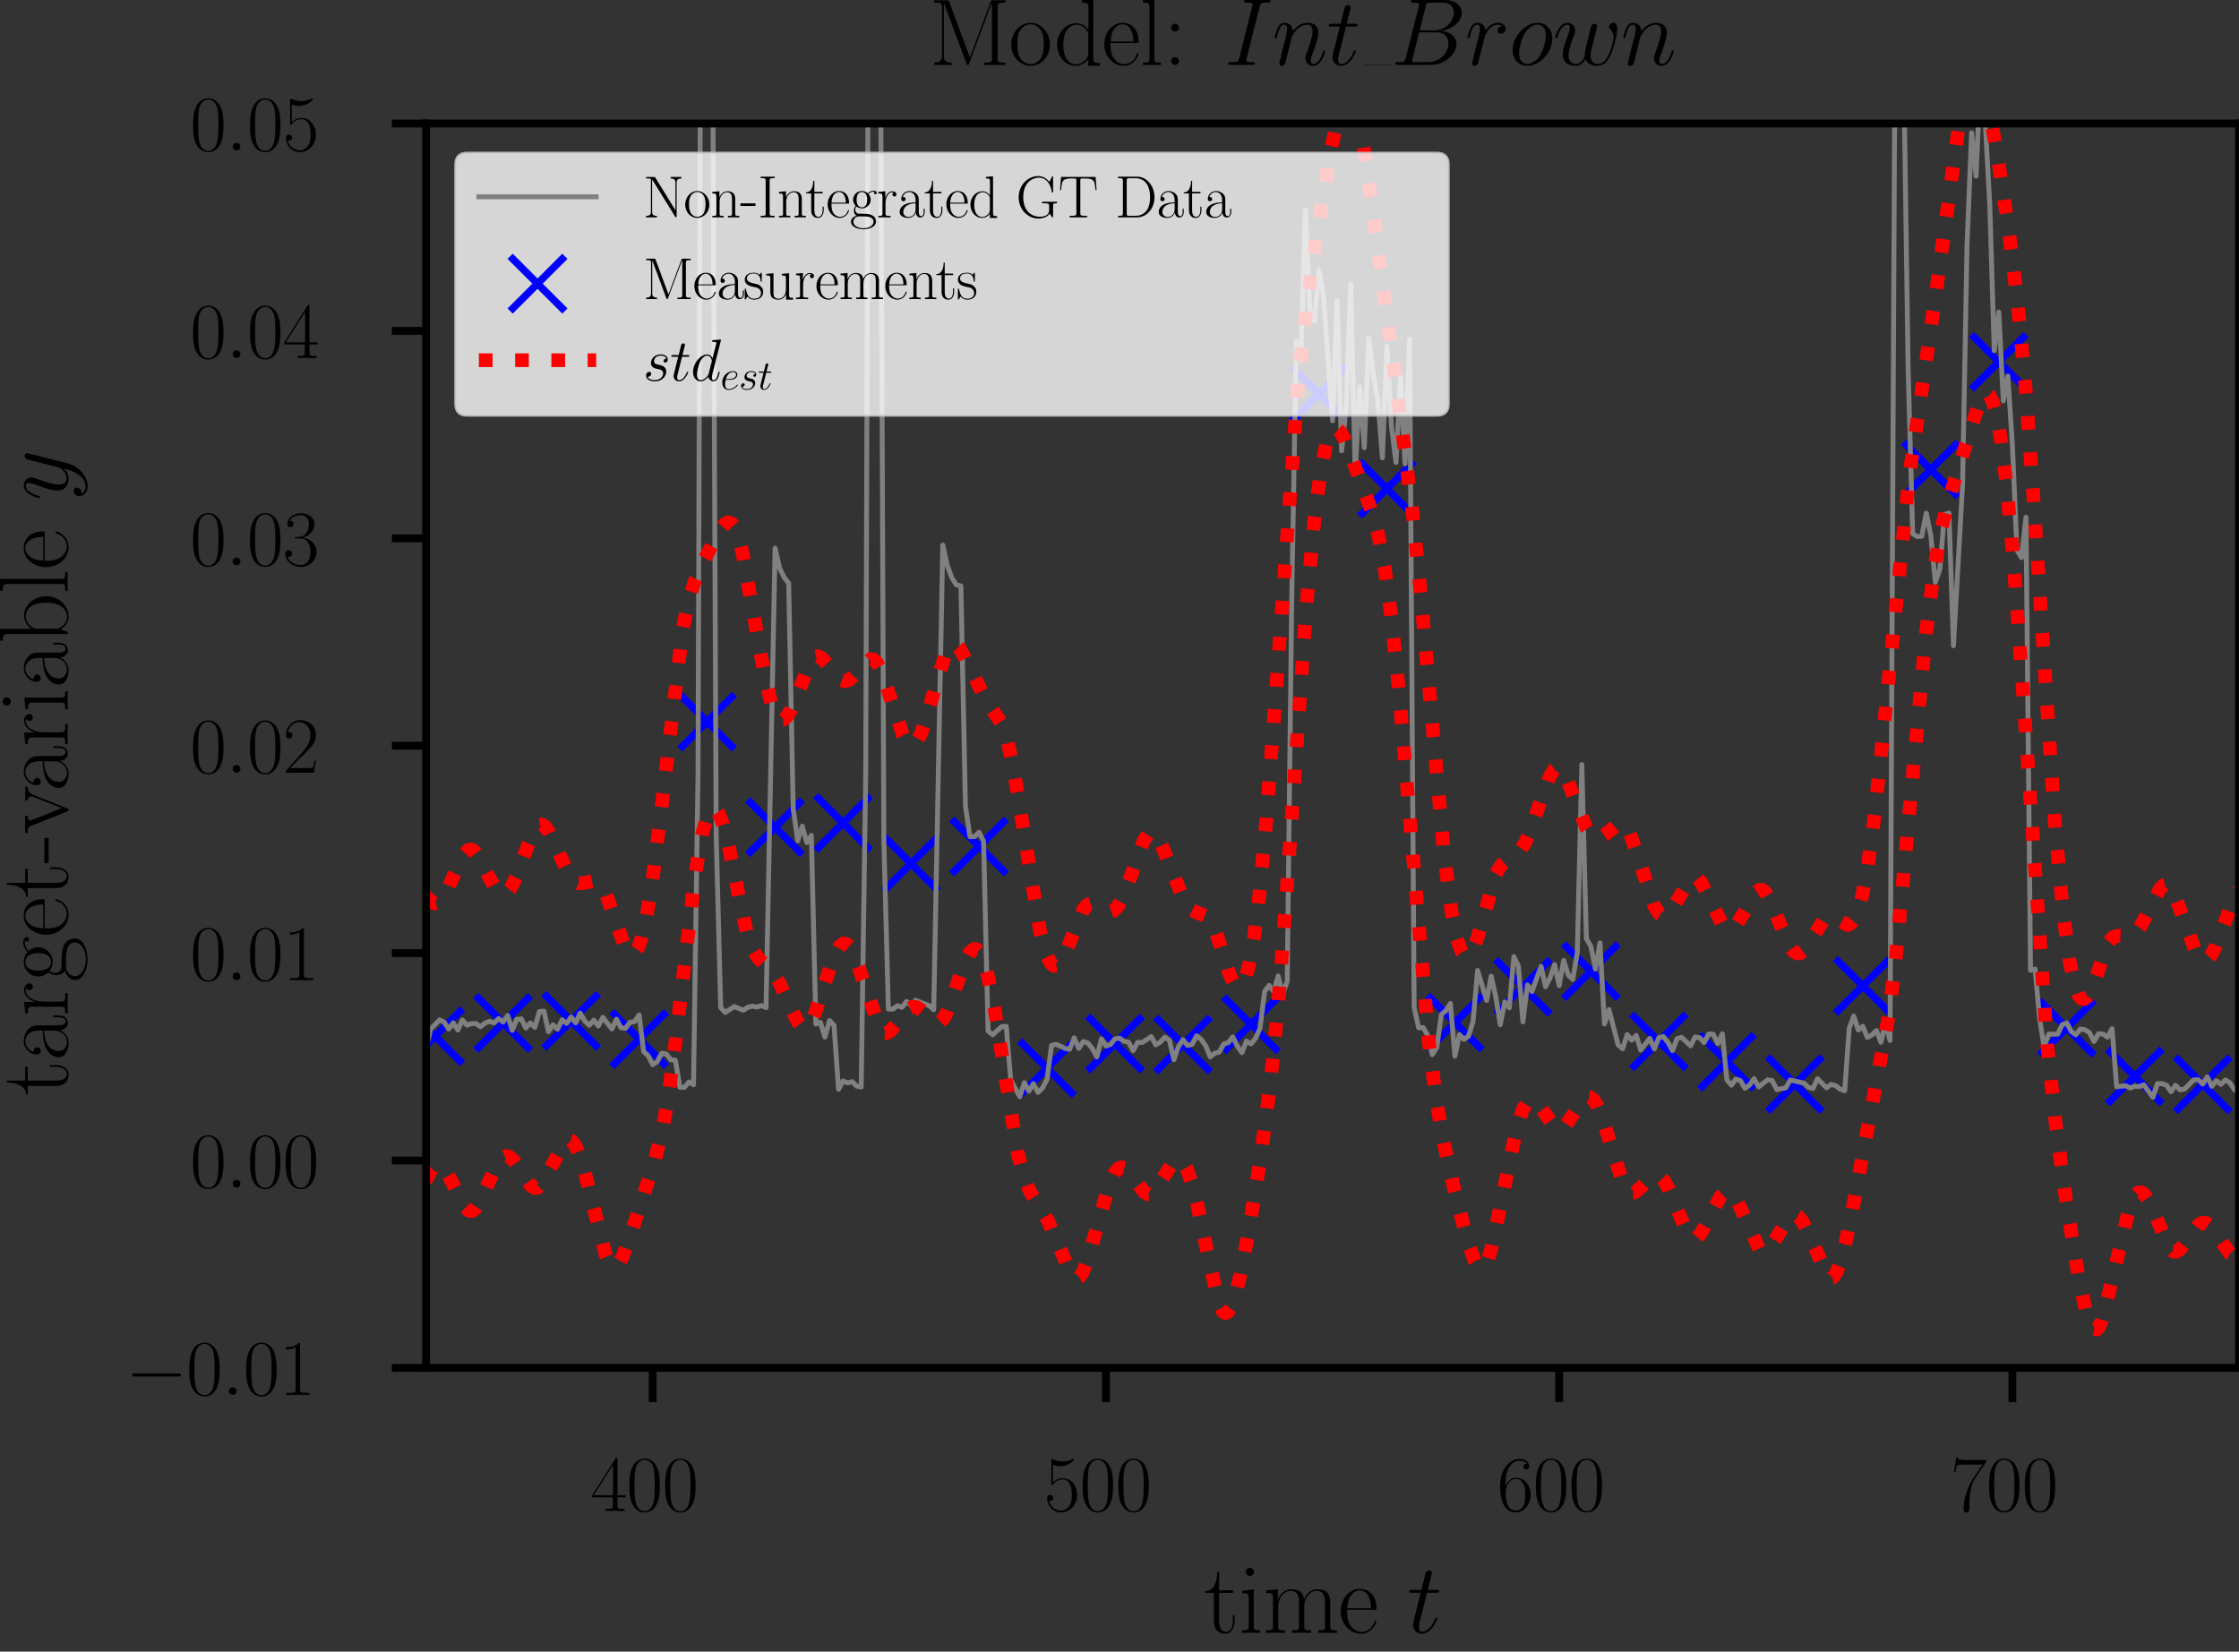 <?xml version="1.0" encoding="utf-8" standalone="no"?>
<!DOCTYPE svg PUBLIC "-//W3C//DTD SVG 1.1//EN"
  "http://www.w3.org/Graphics/SVG/1.1/DTD/svg11.dtd">
<svg xmlns:xlink="http://www.w3.org/1999/xlink" width="229.085pt" height="169.028pt" viewBox="0 0 229.085 169.028" xmlns="http://www.w3.org/2000/svg" version="1.1">
 <rect x="0" y="0" width="229.085" height="169.028" fill="#333333" stroke="none"/>
 <defs>
  <style type="text/css">*{stroke-linejoin: round; stroke-linecap: butt}</style>
 </defs>
 <g id="figure_1">
  <g id="patch_1">
   <path d="M 0 169.028 
L 229.085 169.028 
L 229.085 0 
L 0 0 
L 0 169.028 
z
" style="fill: none"/>
  </g>
  <g id="axes_1">
   <g id="patch_2">
    <path d="M 43.597 139.988 
L 229.085 139.988 
L 229.085 12.642 
L 43.597 12.642 
L 43.597 139.988 
z
" style="fill: none"/>
   </g>
   <g id="PathCollection_1">
    <defs>
     <path id="mc2a719b7b3" d="M -2.8 2.8 
L 2.8 -2.8 
M -2.8 -2.8 
L 2.8 2.8 
" style="stroke: #0000ff; stroke-width: 0.75"/>
    </defs>
    <g clip-path="url(#p4b96a0f856)">
     <use xlink:href="#mc2a719b7b3" x="-1" y="114.044" style="fill: #0000ff; stroke: #0000ff; stroke-width: 0.75"/>
     <use xlink:href="#mc2a719b7b3" x="2.79" y="114.032" style="fill: #0000ff; stroke: #0000ff; stroke-width: 0.75"/>
     <use xlink:href="#mc2a719b7b3" x="9.746" y="110.587" style="fill: #0000ff; stroke: #0000ff; stroke-width: 0.75"/>
     <use xlink:href="#mc2a719b7b3" x="16.701" y="109.675" style="fill: #0000ff; stroke: #0000ff; stroke-width: 0.75"/>
     <use xlink:href="#mc2a719b7b3" x="23.657" y="109.655" style="fill: #0000ff; stroke: #0000ff; stroke-width: 0.75"/>
     <use xlink:href="#mc2a719b7b3" x="30.613" y="107.735" style="fill: #0000ff; stroke: #0000ff; stroke-width: 0.75"/>
     <use xlink:href="#mc2a719b7b3" x="37.569" y="108.418" style="fill: #0000ff; stroke: #0000ff; stroke-width: 0.75"/>
     <use xlink:href="#mc2a719b7b3" x="44.524" y="106.047" style="fill: #0000ff; stroke: #0000ff; stroke-width: 0.75"/>
     <use xlink:href="#mc2a719b7b3" x="51.48" y="104.686" style="fill: #0000ff; stroke: #0000ff; stroke-width: 0.75"/>
     <use xlink:href="#mc2a719b7b3" x="58.436" y="104.485" style="fill: #0000ff; stroke: #0000ff; stroke-width: 0.75"/>
     <use xlink:href="#mc2a719b7b3" x="65.392" y="106.341" style="fill: #0000ff; stroke: #0000ff; stroke-width: 0.75"/>
     <use xlink:href="#mc2a719b7b3" x="72.348" y="73.857" style="fill: #0000ff; stroke: #0000ff; stroke-width: 0.75"/>
     <use xlink:href="#mc2a719b7b3" x="79.303" y="84.661" style="fill: #0000ff; stroke: #0000ff; stroke-width: 0.75"/>
     <use xlink:href="#mc2a719b7b3" x="86.259" y="84.227" style="fill: #0000ff; stroke: #0000ff; stroke-width: 0.75"/>
     <use xlink:href="#mc2a719b7b3" x="93.215" y="88.379" style="fill: #0000ff; stroke: #0000ff; stroke-width: 0.75"/>
     <use xlink:href="#mc2a719b7b3" x="100.171" y="86.625" style="fill: #0000ff; stroke: #0000ff; stroke-width: 0.75"/>
     <use xlink:href="#mc2a719b7b3" x="107.127" y="109.318" style="fill: #0000ff; stroke: #0000ff; stroke-width: 0.75"/>
     <use xlink:href="#mc2a719b7b3" x="114.082" y="106.803" style="fill: #0000ff; stroke: #0000ff; stroke-width: 0.75"/>
     <use xlink:href="#mc2a719b7b3" x="121.038" y="106.894" style="fill: #0000ff; stroke: #0000ff; stroke-width: 0.75"/>
     <use xlink:href="#mc2a719b7b3" x="127.994" y="104.829" style="fill: #0000ff; stroke: #0000ff; stroke-width: 0.75"/>
     <use xlink:href="#mc2a719b7b3" x="134.95" y="40.329" style="fill: #0000ff; stroke: #0000ff; stroke-width: 0.75"/>
     <use xlink:href="#mc2a719b7b3" x="141.906" y="50.01" style="fill: #0000ff; stroke: #0000ff; stroke-width: 0.75"/>
     <use xlink:href="#mc2a719b7b3" x="148.861" y="104.654" style="fill: #0000ff; stroke: #0000ff; stroke-width: 0.75"/>
     <use xlink:href="#mc2a719b7b3" x="155.817" y="100.99" style="fill: #0000ff; stroke: #0000ff; stroke-width: 0.75"/>
     <use xlink:href="#mc2a719b7b3" x="162.773" y="99.389" style="fill: #0000ff; stroke: #0000ff; stroke-width: 0.75"/>
     <use xlink:href="#mc2a719b7b3" x="169.729" y="106.579" style="fill: #0000ff; stroke: #0000ff; stroke-width: 0.75"/>
     <use xlink:href="#mc2a719b7b3" x="176.685" y="108.662" style="fill: #0000ff; stroke: #0000ff; stroke-width: 0.75"/>
     <use xlink:href="#mc2a719b7b3" x="183.64" y="110.947" style="fill: #0000ff; stroke: #0000ff; stroke-width: 0.75"/>
     <use xlink:href="#mc2a719b7b3" x="190.596" y="100.902" style="fill: #0000ff; stroke: #0000ff; stroke-width: 0.75"/>
     <use xlink:href="#mc2a719b7b3" x="197.552" y="48.051" style="fill: #0000ff; stroke: #0000ff; stroke-width: 0.75"/>
     <use xlink:href="#mc2a719b7b3" x="204.508" y="37.034" style="fill: #0000ff; stroke: #0000ff; stroke-width: 0.75"/>
     <use xlink:href="#mc2a719b7b3" x="211.464" y="105.189" style="fill: #0000ff; stroke: #0000ff; stroke-width: 0.75"/>
     <use xlink:href="#mc2a719b7b3" x="218.419" y="110.154" style="fill: #0000ff; stroke: #0000ff; stroke-width: 0.75"/>
     <use xlink:href="#mc2a719b7b3" x="225.375" y="110.969" style="fill: #0000ff; stroke: #0000ff; stroke-width: 0.75"/>
     <use xlink:href="#mc2a719b7b3" x="232.331" y="111.228" style="fill: #0000ff; stroke: #0000ff; stroke-width: 0.75"/>
     <use xlink:href="#mc2a719b7b3" x="239.287" y="110.052" style="fill: #0000ff; stroke: #0000ff; stroke-width: 0.75"/>
     <use xlink:href="#mc2a719b7b3" x="246.242" y="38.983" style="fill: #0000ff; stroke: #0000ff; stroke-width: 0.75"/>
     <use xlink:href="#mc2a719b7b3" x="253.198" y="-0.118" style="fill: #0000ff; stroke: #0000ff; stroke-width: 0.75"/>
     <use xlink:href="#mc2a719b7b3" x="260.154" y="3.119" style="fill: #0000ff; stroke: #0000ff; stroke-width: 0.75"/>
     <use xlink:href="#mc2a719b7b3" x="262.379" y="-1" style="fill: #0000ff; stroke: #0000ff; stroke-width: 0.75"/>
     <use xlink:href="#mc2a719b7b3" x="269.013" y="-1" style="fill: #0000ff; stroke: #0000ff; stroke-width: 0.75"/>
     <use xlink:href="#mc2a719b7b3" x="274.066" y="22.244" style="fill: #0000ff; stroke: #0000ff; stroke-width: 0.75"/>
     <use xlink:href="#mc2a719b7b3" x="281.021" y="22.402" style="fill: #0000ff; stroke: #0000ff; stroke-width: 0.75"/>
     <use xlink:href="#mc2a719b7b3" x="287.977" y="22.685" style="fill: #0000ff; stroke: #0000ff; stroke-width: 0.75"/>
     <use xlink:href="#mc2a719b7b3" x="294.933" y="19.337" style="fill: #0000ff; stroke: #0000ff; stroke-width: 0.75"/>
     <use xlink:href="#mc2a719b7b3" x="301.889" y="74.939" style="fill: #0000ff; stroke: #0000ff; stroke-width: 0.75"/>
     <use xlink:href="#mc2a719b7b3" x="308.845" y="102.02" style="fill: #0000ff; stroke: #0000ff; stroke-width: 0.75"/>
     <use xlink:href="#mc2a719b7b3" x="315.8" y="103.938" style="fill: #0000ff; stroke: #0000ff; stroke-width: 0.75"/>
     <use xlink:href="#mc2a719b7b3" x="322.756" y="103.555" style="fill: #0000ff; stroke: #0000ff; stroke-width: 0.75"/>
     <use xlink:href="#mc2a719b7b3" x="329.712" y="104.858" style="fill: #0000ff; stroke: #0000ff; stroke-width: 0.75"/>
     <use xlink:href="#mc2a719b7b3" x="336.668" y="107.369" style="fill: #0000ff; stroke: #0000ff; stroke-width: 0.75"/>
     <use xlink:href="#mc2a719b7b3" x="343.624" y="109.137" style="fill: #0000ff; stroke: #0000ff; stroke-width: 0.75"/>
     <use xlink:href="#mc2a719b7b3" x="350.579" y="63.037" style="fill: #0000ff; stroke: #0000ff; stroke-width: 0.75"/>
     <use xlink:href="#mc2a719b7b3" x="357.535" y="39.024" style="fill: #0000ff; stroke: #0000ff; stroke-width: 0.75"/>
     <use xlink:href="#mc2a719b7b3" x="364.491" y="43.939" style="fill: #0000ff; stroke: #0000ff; stroke-width: 0.75"/>
     <use xlink:href="#mc2a719b7b3" x="371.447" y="101.639" style="fill: #0000ff; stroke: #0000ff; stroke-width: 0.75"/>
     <use xlink:href="#mc2a719b7b3" x="378.403" y="110.46" style="fill: #0000ff; stroke: #0000ff; stroke-width: 0.75"/>
     <use xlink:href="#mc2a719b7b3" x="385.358" y="106.96" style="fill: #0000ff; stroke: #0000ff; stroke-width: 0.75"/>
     <use xlink:href="#mc2a719b7b3" x="392.314" y="104.308" style="fill: #0000ff; stroke: #0000ff; stroke-width: 0.75"/>
     <use xlink:href="#mc2a719b7b3" x="399.27" y="62.752" style="fill: #0000ff; stroke: #0000ff; stroke-width: 0.75"/>
     <use xlink:href="#mc2a719b7b3" x="406.226" y="50.73" style="fill: #0000ff; stroke: #0000ff; stroke-width: 0.75"/>
     <use xlink:href="#mc2a719b7b3" x="413.181" y="65.258" style="fill: #0000ff; stroke: #0000ff; stroke-width: 0.75"/>
     <use xlink:href="#mc2a719b7b3" x="420.137" y="63.582" style="fill: #0000ff; stroke: #0000ff; stroke-width: 0.75"/>
     <use xlink:href="#mc2a719b7b3" x="427.093" y="98.58" style="fill: #0000ff; stroke: #0000ff; stroke-width: 0.75"/>
     <use xlink:href="#mc2a719b7b3" x="434.049" y="99.138" style="fill: #0000ff; stroke: #0000ff; stroke-width: 0.75"/>
     <use xlink:href="#mc2a719b7b3" x="441.005" y="99.059" style="fill: #0000ff; stroke: #0000ff; stroke-width: 0.75"/>
     <use xlink:href="#mc2a719b7b3" x="447.96" y="99.682" style="fill: #0000ff; stroke: #0000ff; stroke-width: 0.75"/>
     <use xlink:href="#mc2a719b7b3" x="454.916" y="100.37" style="fill: #0000ff; stroke: #0000ff; stroke-width: 0.75"/>
     <use xlink:href="#mc2a719b7b3" x="461.872" y="100.031" style="fill: #0000ff; stroke: #0000ff; stroke-width: 0.75"/>
     <use xlink:href="#mc2a719b7b3" x="468.828" y="103.579" style="fill: #0000ff; stroke: #0000ff; stroke-width: 0.75"/>
     <use xlink:href="#mc2a719b7b3" x="475.784" y="103.968" style="fill: #0000ff; stroke: #0000ff; stroke-width: 0.75"/>
     <use xlink:href="#mc2a719b7b3" x="482.739" y="103.935" style="fill: #0000ff; stroke: #0000ff; stroke-width: 0.75"/>
     <use xlink:href="#mc2a719b7b3" x="489.695" y="104.193" style="fill: #0000ff; stroke: #0000ff; stroke-width: 0.75"/>
     <use xlink:href="#mc2a719b7b3" x="496.651" y="104.016" style="fill: #0000ff; stroke: #0000ff; stroke-width: 0.75"/>
     <use xlink:href="#mc2a719b7b3" x="503.607" y="106.945" style="fill: #0000ff; stroke: #0000ff; stroke-width: 0.75"/>
     <use xlink:href="#mc2a719b7b3" x="510.563" y="111.043" style="fill: #0000ff; stroke: #0000ff; stroke-width: 0.75"/>
     <use xlink:href="#mc2a719b7b3" x="517.518" y="110.943" style="fill: #0000ff; stroke: #0000ff; stroke-width: 0.75"/>
     <use xlink:href="#mc2a719b7b3" x="524.474" y="109.708" style="fill: #0000ff; stroke: #0000ff; stroke-width: 0.75"/>
     <use xlink:href="#mc2a719b7b3" x="531.43" y="109.703" style="fill: #0000ff; stroke: #0000ff; stroke-width: 0.75"/>
     <use xlink:href="#mc2a719b7b3" x="538.386" y="109.931" style="fill: #0000ff; stroke: #0000ff; stroke-width: 0.75"/>
    </g>
   </g>
   <g id="matplotlib.axis_1">
    <g id="xtick_1">
     <g id="line2d_1">
      <defs>
       <path id="m1b999a12cc" d="M 0 0 
L 0 3.5 
" style="stroke: #000000; stroke-width: 0.8"/>
      </defs>
      <g>
       <use xlink:href="#m1b999a12cc" x="66.783" y="139.988" style="stroke: #000000; stroke-width: 0.8"/>
      </g>
     </g>
     <g id="text_1">
      <!-- $\mathdefault{400}$ -->
      <g transform="translate(60.432 154.623) scale(0.08 -0.08)">
       <defs>
        <path id="CMR17-34" d="M 2150 4122 
C 2150 4256 2144 4256 2029 4256 
L 128 1254 
L 128 1088 
L 1779 1088 
L 1779 457 
C 1779 224 1766 160 1318 160 
L 1197 160 
L 1197 0 
C 1402 0 1747 0 1965 0 
C 2182 0 2528 0 2733 0 
L 2733 160 
L 2611 160 
C 2163 160 2150 224 2150 457 
L 2150 1088 
L 2803 1088 
L 2803 1254 
L 2150 1254 
L 2150 4122 
z
M 1798 3703 
L 1798 1254 
L 256 1254 
L 1798 3703 
z
" transform="scale(0.016)"/>
        <path id="CMR17-30" d="M 2688 2025 
C 2688 2416 2682 3080 2413 3591 
C 2176 4039 1798 4198 1466 4198 
C 1158 4198 768 4058 525 3597 
C 269 3118 243 2524 243 2025 
C 243 1661 250 1106 448 619 
C 723 -39 1216 -128 1466 -128 
C 1760 -128 2208 -7 2470 600 
C 2662 1042 2688 1559 2688 2025 
z
M 1466 -26 
C 1056 -26 813 325 723 812 
C 653 1188 653 1738 653 2096 
C 653 2588 653 2997 736 3387 
C 858 3929 1216 4096 1466 4096 
C 1728 4096 2067 3923 2189 3400 
C 2272 3036 2278 2607 2278 2096 
C 2278 1680 2278 1169 2202 792 
C 2067 95 1690 -26 1466 -26 
z
" transform="scale(0.016)"/>
       </defs>
       <use xlink:href="#CMR17-34" transform="scale(0.996)"/>
       <use xlink:href="#CMR17-30" transform="translate(45.69 0) scale(0.996)"/>
       <use xlink:href="#CMR17-30" transform="translate(91.381 0) scale(0.996)"/>
      </g>
     </g>
    </g>
    <g id="xtick_2">
     <g id="line2d_2">
      <g>
       <use xlink:href="#m1b999a12cc" x="113.155" y="139.988" style="stroke: #000000; stroke-width: 0.8"/>
      </g>
     </g>
     <g id="text_2">
      <!-- $\mathdefault{500}$ -->
      <g transform="translate(106.804 154.623) scale(0.08 -0.08)">
       <defs>
        <path id="CMR17-35" d="M 730 3692 
C 794 3666 1056 3584 1325 3584 
C 1920 3584 2246 3911 2432 4100 
C 2432 4157 2432 4192 2394 4192 
C 2387 4192 2374 4192 2323 4163 
C 2099 4058 1837 3973 1517 3973 
C 1325 3973 1037 3999 723 4139 
C 653 4171 640 4171 634 4171 
C 602 4171 595 4164 595 4037 
L 595 2203 
C 595 2089 595 2057 659 2057 
C 691 2057 704 2070 736 2114 
C 941 2401 1222 2522 1542 2522 
C 1766 2522 2246 2382 2246 1289 
C 2246 1085 2246 715 2054 421 
C 1894 159 1645 25 1370 25 
C 947 25 518 320 403 814 
C 429 807 480 795 506 795 
C 589 795 749 840 749 1038 
C 749 1210 627 1280 506 1280 
C 358 1280 262 1190 262 1011 
C 262 454 704 -128 1382 -128 
C 2042 -128 2669 440 2669 1264 
C 2669 2030 2170 2624 1549 2624 
C 1222 2624 947 2503 730 2274 
L 730 3692 
z
" transform="scale(0.016)"/>
       </defs>
       <use xlink:href="#CMR17-35" transform="scale(0.996)"/>
       <use xlink:href="#CMR17-30" transform="translate(45.69 0) scale(0.996)"/>
       <use xlink:href="#CMR17-30" transform="translate(91.381 0) scale(0.996)"/>
      </g>
     </g>
    </g>
    <g id="xtick_3">
     <g id="line2d_3">
      <g>
       <use xlink:href="#m1b999a12cc" x="159.527" y="139.988" style="stroke: #000000; stroke-width: 0.8"/>
      </g>
     </g>
     <g id="text_3">
      <!-- $\mathdefault{600}$ -->
      <g transform="translate(153.176 154.623) scale(0.08 -0.08)">
       <defs>
        <path id="CMR17-36" d="M 678 2176 
C 678 3690 1395 4032 1811 4032 
C 1946 4032 2272 4009 2400 3776 
C 2298 3776 2106 3776 2106 3553 
C 2106 3381 2246 3323 2336 3323 
C 2394 3323 2566 3348 2566 3560 
C 2566 3954 2246 4179 1805 4179 
C 1043 4179 243 3390 243 1984 
C 243 253 966 -128 1478 -128 
C 2099 -128 2688 427 2688 1283 
C 2688 2081 2170 2662 1517 2662 
C 1126 2662 838 2407 678 1960 
L 678 2176 
z
M 1478 25 
C 691 25 691 1200 691 1436 
C 691 1896 909 2560 1504 2560 
C 1613 2560 1926 2560 2138 2120 
C 2253 1870 2253 1609 2253 1289 
C 2253 944 2253 690 2118 434 
C 1978 171 1773 25 1478 25 
z
" transform="scale(0.016)"/>
       </defs>
       <use xlink:href="#CMR17-36" transform="scale(0.996)"/>
       <use xlink:href="#CMR17-30" transform="translate(45.69 0) scale(0.996)"/>
       <use xlink:href="#CMR17-30" transform="translate(91.381 0) scale(0.996)"/>
      </g>
     </g>
    </g>
    <g id="xtick_4">
     <g id="line2d_4">
      <g>
       <use xlink:href="#m1b999a12cc" x="205.899" y="139.988" style="stroke: #000000; stroke-width: 0.8"/>
      </g>
     </g>
     <g id="text_4">
      <!-- $\mathdefault{700}$ -->
      <g transform="translate(199.548 154.623) scale(0.08 -0.08)">
       <defs>
        <path id="CMR17-37" d="M 2886 3941 
L 2886 4081 
L 1382 4081 
C 634 4081 621 4165 595 4288 
L 480 4288 
L 294 3094 
L 410 3094 
C 429 3215 474 3540 550 3661 
C 589 3712 1062 3712 1171 3712 
L 2579 3712 
L 1869 2661 
C 1395 1954 1069 999 1069 165 
C 1069 89 1069 -128 1299 -128 
C 1530 -128 1530 89 1530 171 
L 1530 465 
C 1530 1508 1709 2196 2003 2636 
L 2886 3941 
z
" transform="scale(0.016)"/>
       </defs>
       <use xlink:href="#CMR17-37" transform="scale(0.996)"/>
       <use xlink:href="#CMR17-30" transform="translate(45.69 0) scale(0.996)"/>
       <use xlink:href="#CMR17-30" transform="translate(91.381 0) scale(0.996)"/>
      </g>
     </g>
    </g>
    <g id="text_5">
     <!-- time $t$ -->
     <g transform="translate(123.196 167.091) scale(0.1 -0.1)">
      <defs>
       <path id="CMR17-74" d="M 966 2560 
L 1862 2560 
L 1862 2725 
L 966 2725 
L 966 3904 
L 851 3904 
C 838 3245 614 2668 70 2668 
L 70 2560 
L 627 2560 
L 627 771 
C 627 650 627 -64 1370 -64 
C 1747 -64 1965 306 1965 777 
L 1965 1140 
L 1850 1140 
L 1850 783 
C 1850 344 1677 51 1408 51 
C 1222 51 966 178 966 758 
L 966 2560 
z
" transform="scale(0.016)"/>
       <path id="CMR17-69" d="M 992 3909 
C 992 4049 877 4170 730 4170 
C 589 4170 467 4056 467 3909 
C 467 3769 582 3648 730 3648 
C 870 3648 992 3763 992 3909 
z
M 243 2706 
L 243 2541 
C 602 2541 653 2502 653 2197 
L 653 427 
C 653 184 627 153 218 153 
L 218 -13 
C 371 0 646 0 806 0 
C 960 0 1222 0 1370 -13 
L 1370 153 
C 992 153 979 191 979 420 
L 979 2776 
L 243 2706 
z
" transform="scale(0.016)"/>
       <path id="CMR17-6d" d="M 4326 1933 
C 4326 2252 4269 2790 3507 2790 
C 3072 2790 2771 2496 2656 2151 
L 2650 2151 
C 2573 2676 2195 2790 1837 2790 
C 1331 2790 1069 2400 973 2144 
L 966 2144 
L 966 2790 
L 211 2720 
L 211 2554 
C 589 2554 646 2515 646 2208 
L 646 428 
C 646 184 621 153 211 153 
L 211 -13 
C 365 0 646 0 813 0 
C 979 0 1267 0 1421 -13 
L 1421 153 
C 1011 153 986 178 986 428 
L 986 1658 
C 986 2247 1344 2688 1792 2688 
C 2266 2688 2317 2266 2317 1958 
L 2317 428 
C 2317 184 2291 153 1882 153 
L 1882 -13 
C 2035 0 2317 0 2483 0 
C 2650 0 2938 0 3091 -13 
L 3091 153 
C 2682 153 2656 178 2656 428 
L 2656 1658 
C 2656 2247 3014 2688 3462 2688 
C 3936 2688 3987 2266 3987 1958 
L 3987 428 
C 3987 184 3962 153 3552 153 
L 3552 -13 
C 3706 0 3987 0 4154 0 
C 4320 0 4608 0 4762 -13 
L 4762 153 
C 4352 153 4326 178 4326 428 
L 4326 1933 
z
" transform="scale(0.016)"/>
       <path id="CMR17-65" d="M 2438 1472 
C 2464 1498 2464 1511 2464 1576 
C 2464 2238 2118 2816 1389 2816 
C 710 2816 173 2169 173 1383 
C 173 551 781 -64 1459 -64 
C 2176 -64 2458 607 2458 740 
C 2458 784 2419 784 2406 784 
C 2362 784 2355 771 2330 696 
C 2189 265 1837 51 1504 51 
C 1229 51 954 203 781 480 
C 582 803 582 1176 582 1472 
L 2438 1472 
z
M 589 1568 
C 634 2505 1126 2714 1382 2714 
C 1818 2714 2112 2297 2118 1568 
L 589 1568 
z
" transform="scale(0.016)"/>
       <path id="CMMI12-74" d="M 1286 2566 
L 1875 2566 
C 1997 2566 2061 2566 2061 2681 
C 2061 2752 2022 2752 1894 2752 
L 1331 2752 
L 1568 3692 
C 1594 3781 1594 3794 1594 3840 
C 1594 3943 1510 4000 1427 4000 
C 1376 4000 1229 3981 1178 3775 
L 928 2752 
L 326 2752 
C 198 2752 141 2752 141 2630 
C 141 2566 186 2566 307 2566 
L 877 2566 
L 454 881 
C 403 658 384 594 384 511 
C 384 211 595 -64 954 -64 
C 1600 -64 1946 868 1946 912 
C 1946 951 1920 970 1882 970 
C 1869 970 1843 970 1830 944 
C 1824 938 1818 931 1773 829 
C 1638 511 1344 64 973 64 
C 781 64 768 224 768 364 
C 768 370 768 492 787 568 
L 1286 2566 
z
" transform="scale(0.016)"/>
      </defs>
      <use xlink:href="#CMR17-74" transform="scale(0.996)"/>
      <use xlink:href="#CMR17-69" transform="translate(35.281 0) scale(0.996)"/>
      <use xlink:href="#CMR17-6d" transform="translate(60.152 0) scale(0.996)"/>
      <use xlink:href="#CMR17-65" transform="translate(137.071 0) scale(0.996)"/>
      <use xlink:href="#CMMI12-74" transform="translate(207.633 0) scale(0.996)"/>
     </g>
    </g>
   </g>
   <g id="matplotlib.axis_2">
    <g id="ytick_1">
     <g id="line2d_5">
      <defs>
       <path id="mf5c39f508b" d="M 0 0 
L -3.5 0 
" style="stroke: #000000; stroke-width: 0.8"/>
      </defs>
      <g>
       <use xlink:href="#mf5c39f508b" x="43.597" y="139.988" style="stroke: #000000; stroke-width: 0.8"/>
      </g>
     </g>
     <g id="text_6">
      <!-- $\mathdefault{−0.01}$ -->
      <g transform="translate(12.856 142.756) scale(0.08 -0.08)">
       <defs>
        <path id="CMSY10-0" d="M 4218 1472 
C 4326 1472 4442 1472 4442 1600 
C 4442 1728 4326 1728 4218 1728 
L 755 1728 
C 646 1728 531 1728 531 1600 
C 531 1472 646 1472 755 1472 
L 4218 1472 
z
" transform="scale(0.016)"/>
        <path id="CMMI12-3a" d="M 1178 307 
C 1178 492 1024 619 870 619 
C 685 619 557 466 557 313 
C 557 128 710 0 864 0 
C 1050 0 1178 153 1178 307 
z
" transform="scale(0.016)"/>
        <path id="CMR17-31" d="M 1702 4058 
C 1702 4192 1696 4192 1606 4192 
C 1357 3916 979 3827 621 3827 
C 602 3827 570 3827 563 3808 
C 557 3795 557 3782 557 3648 
C 755 3648 1088 3686 1344 3839 
L 1344 461 
C 1344 236 1331 160 781 160 
L 589 160 
L 589 0 
C 896 0 1216 0 1523 0 
C 1830 0 2150 0 2458 0 
L 2458 160 
L 2266 160 
C 1715 160 1702 230 1702 458 
L 1702 4058 
z
" transform="scale(0.016)"/>
       </defs>
       <use xlink:href="#CMSY10-0" transform="scale(0.996)"/>
       <use xlink:href="#CMR17-30" transform="translate(77.487 0) scale(0.996)"/>
       <use xlink:href="#CMMI12-3a" transform="translate(123.178 0) scale(0.996)"/>
       <use xlink:href="#CMR17-30" transform="translate(150.275 0) scale(0.996)"/>
       <use xlink:href="#CMR17-31" transform="translate(195.966 0) scale(0.996)"/>
      </g>
     </g>
    </g>
    <g id="ytick_2">
     <g id="line2d_6">
      <g>
       <use xlink:href="#mf5c39f508b" x="43.597" y="118.764" style="stroke: #000000; stroke-width: 0.8"/>
      </g>
     </g>
     <g id="text_7">
      <!-- $\mathdefault{0.00}$ -->
      <g transform="translate(19.442 121.531) scale(0.08 -0.08)">
       <use xlink:href="#CMR17-30" transform="scale(0.996)"/>
       <use xlink:href="#CMMI12-3a" transform="translate(45.69 0) scale(0.996)"/>
       <use xlink:href="#CMR17-30" transform="translate(72.788 0) scale(0.996)"/>
       <use xlink:href="#CMR17-30" transform="translate(118.478 0) scale(0.996)"/>
      </g>
     </g>
    </g>
    <g id="ytick_3">
     <g id="line2d_7">
      <g>
       <use xlink:href="#mf5c39f508b" x="43.597" y="97.539" style="stroke: #000000; stroke-width: 0.8"/>
      </g>
     </g>
     <g id="text_8">
      <!-- $\mathdefault{0.01}$ -->
      <g transform="translate(19.442 100.307) scale(0.08 -0.08)">
       <use xlink:href="#CMR17-30" transform="scale(0.996)"/>
       <use xlink:href="#CMMI12-3a" transform="translate(45.69 0) scale(0.996)"/>
       <use xlink:href="#CMR17-30" transform="translate(72.788 0) scale(0.996)"/>
       <use xlink:href="#CMR17-31" transform="translate(118.478 0) scale(0.996)"/>
      </g>
     </g>
    </g>
    <g id="ytick_4">
     <g id="line2d_8">
      <g>
       <use xlink:href="#mf5c39f508b" x="43.597" y="76.315" style="stroke: #000000; stroke-width: 0.8"/>
      </g>
     </g>
     <g id="text_9">
      <!-- $\mathdefault{0.02}$ -->
      <g transform="translate(19.442 79.082) scale(0.08 -0.08)">
       <defs>
        <path id="CMR17-32" d="M 2669 989 
L 2554 989 
C 2490 536 2438 459 2413 420 
C 2381 369 1920 369 1830 369 
L 602 369 
C 832 619 1280 1072 1824 1597 
C 2214 1967 2669 2402 2669 3035 
C 2669 3790 2067 4224 1395 4224 
C 691 4224 262 3604 262 3030 
C 262 2780 448 2748 525 2748 
C 589 2748 781 2787 781 3010 
C 781 3207 614 3264 525 3264 
C 486 3264 448 3258 422 3245 
C 544 3790 915 4058 1306 4058 
C 1862 4058 2227 3617 2227 3035 
C 2227 2479 1901 2000 1536 1584 
L 262 146 
L 262 0 
L 2515 0 
L 2669 989 
z
" transform="scale(0.016)"/>
       </defs>
       <use xlink:href="#CMR17-30" transform="scale(0.996)"/>
       <use xlink:href="#CMMI12-3a" transform="translate(45.69 0) scale(0.996)"/>
       <use xlink:href="#CMR17-30" transform="translate(72.788 0) scale(0.996)"/>
       <use xlink:href="#CMR17-32" transform="translate(118.478 0) scale(0.996)"/>
      </g>
     </g>
    </g>
    <g id="ytick_5">
     <g id="line2d_9">
      <g>
       <use xlink:href="#mf5c39f508b" x="43.597" y="55.091" style="stroke: #000000; stroke-width: 0.8"/>
      </g>
     </g>
     <g id="text_10">
      <!-- $\mathdefault{0.03}$ -->
      <g transform="translate(19.442 57.858) scale(0.08 -0.08)">
       <defs>
        <path id="CMR17-33" d="M 1414 2157 
C 1984 2157 2234 1662 2234 1090 
C 2234 320 1824 25 1453 25 
C 1114 25 563 194 390 693 
C 422 680 454 680 486 680 
C 640 680 755 782 755 948 
C 755 1133 614 1216 486 1216 
C 378 1216 211 1165 211 926 
C 211 335 787 -128 1466 -128 
C 2176 -128 2720 430 2720 1085 
C 2720 1707 2208 2157 1600 2227 
C 2086 2328 2554 2756 2554 3329 
C 2554 3820 2048 4179 1472 4179 
C 890 4179 378 3829 378 3329 
C 378 3110 544 3072 627 3072 
C 762 3072 877 3155 877 3321 
C 877 3486 762 3569 627 3569 
C 602 3569 570 3569 544 3557 
C 730 3959 1235 4032 1459 4032 
C 1683 4032 2106 3925 2106 3320 
C 2106 3143 2080 2828 1862 2550 
C 1670 2304 1453 2304 1242 2284 
C 1210 2284 1062 2269 1037 2269 
C 992 2263 966 2257 966 2208 
C 966 2163 973 2157 1101 2157 
L 1414 2157 
z
" transform="scale(0.016)"/>
       </defs>
       <use xlink:href="#CMR17-30" transform="scale(0.996)"/>
       <use xlink:href="#CMMI12-3a" transform="translate(45.69 0) scale(0.996)"/>
       <use xlink:href="#CMR17-30" transform="translate(72.788 0) scale(0.996)"/>
       <use xlink:href="#CMR17-33" transform="translate(118.478 0) scale(0.996)"/>
      </g>
     </g>
    </g>
    <g id="ytick_6">
     <g id="line2d_10">
      <g>
       <use xlink:href="#mf5c39f508b" x="43.597" y="33.866" style="stroke: #000000; stroke-width: 0.8"/>
      </g>
     </g>
     <g id="text_11">
      <!-- $\mathdefault{0.04}$ -->
      <g transform="translate(19.442 36.634) scale(0.08 -0.08)">
       <use xlink:href="#CMR17-30" transform="scale(0.996)"/>
       <use xlink:href="#CMMI12-3a" transform="translate(45.69 0) scale(0.996)"/>
       <use xlink:href="#CMR17-30" transform="translate(72.788 0) scale(0.996)"/>
       <use xlink:href="#CMR17-34" transform="translate(118.478 0) scale(0.996)"/>
      </g>
     </g>
    </g>
    <g id="ytick_7">
     <g id="line2d_11">
      <g>
       <use xlink:href="#mf5c39f508b" x="43.597" y="12.642" style="stroke: #000000; stroke-width: 0.8"/>
      </g>
     </g>
     <g id="text_12">
      <!-- $\mathdefault{0.05}$ -->
      <g transform="translate(19.442 15.409) scale(0.08 -0.08)">
       <use xlink:href="#CMR17-30" transform="scale(0.996)"/>
       <use xlink:href="#CMMI12-3a" transform="translate(45.69 0) scale(0.996)"/>
       <use xlink:href="#CMR17-30" transform="translate(72.788 0) scale(0.996)"/>
       <use xlink:href="#CMR17-35" transform="translate(118.478 0) scale(0.996)"/>
      </g>
     </g>
    </g>
    <g id="text_13">
     <!-- target-variable $y$ -->
     <g transform="translate(6.918 112.132) rotate(-90) scale(0.1 -0.1)">
      <defs>
       <path id="CMR17-61" d="M 2304 1653 
C 2304 2072 2304 2294 2035 2543 
C 1798 2752 1523 2816 1306 2816 
C 800 2816 435 2407 435 1971 
C 435 1728 627 1728 666 1728 
C 749 1728 896 1778 896 1954 
C 896 2112 774 2181 666 2181 
C 640 2181 608 2174 589 2168 
C 723 2592 1069 2714 1293 2714 
C 1613 2714 1965 2429 1965 1885 
L 1965 1600 
C 1587 1600 1133 1549 774 1357 
C 371 1133 256 813 256 570 
C 256 77 832 -64 1171 -64 
C 1523 -64 1850 139 1990 511 
C 2003 233 2182 -18 2464 -18 
C 2598 -18 2938 70 2938 567 
L 2938 920 
L 2822 920 
L 2822 562 
C 2822 178 2650 128 2566 128 
C 2304 128 2304 458 2304 738 
L 2304 1653 
z
M 1965 870 
C 1965 317 1568 38 1216 38 
C 896 38 646 275 646 570 
C 646 761 730 1100 1101 1305 
C 1408 1478 1760 1504 1965 1504 
L 1965 870 
z
" transform="scale(0.016)"/>
       <path id="CMR17-72" d="M 960 1497 
C 960 2112 1222 2688 1702 2688 
C 1747 2688 1792 2682 1837 2662 
C 1837 2662 1696 2617 1696 2452 
C 1696 2298 1818 2234 1914 2234 
C 1990 2234 2131 2279 2131 2458 
C 2131 2663 1926 2790 1709 2790 
C 1222 2790 1011 2317 947 2093 
L 941 2093 
L 941 2790 
L 198 2720 
L 198 2554 
C 576 2554 634 2515 634 2208 
L 634 428 
C 634 184 608 153 198 153 
L 198 -13 
C 352 0 646 0 813 0 
C 998 0 1325 0 1498 -13 
L 1498 153 
C 1037 153 960 153 960 440 
L 960 1497 
z
" transform="scale(0.016)"/>
       <path id="CMR17-67" d="M 710 1164 
C 832 1068 1043 960 1299 960 
C 1805 960 2240 1357 2240 1888 
C 2240 2054 2189 2310 1997 2509 
C 2176 2692 2438 2752 2586 2752 
C 2611 2752 2650 2752 2682 2734 
C 2656 2728 2598 2703 2598 2605 
C 2598 2527 2656 2471 2739 2471 
C 2835 2471 2886 2533 2886 2614 
C 2886 2731 2790 2854 2586 2854 
C 2330 2854 2106 2738 1926 2580 
C 1734 2753 1504 2816 1299 2816 
C 794 2816 358 2419 358 1888 
C 358 1522 570 1292 634 1228 
C 442 1004 442 743 442 711 
C 442 545 506 302 723 168 
C 390 85 128 -169 128 -486 
C 128 -943 736 -1280 1466 -1280 
C 2170 -1280 2803 -956 2803 -479 
C 2803 384 1856 384 1363 384 
C 1216 384 954 384 922 391 
C 723 423 589 602 589 826 
C 589 883 589 1024 710 1164 
z
M 1299 1068 
C 736 1068 736 1760 736 1889 
C 736 2016 736 2708 1299 2708 
C 1862 2708 1862 2016 1862 1889 
C 1862 1760 1862 1068 1299 1068 
z
M 1466 -1171 
C 826 -1171 384 -835 384 -486 
C 384 -289 493 -105 634 -4 
C 794 104 858 104 1293 104 
C 1818 104 2547 104 2547 -486 
C 2547 -835 2106 -1171 1466 -1171 
z
" transform="scale(0.016)"/>
       <path id="CMR17-2d" d="M 1632 1216 
L 1632 1496 
L 26 1496 
L 26 1216 
L 1632 1216 
z
" transform="scale(0.016)"/>
       <path id="CMR17-76" d="M 2502 2163 
C 2560 2304 2662 2560 3034 2560 
L 3034 2726 
C 2912 2726 2752 2726 2630 2726 
C 2496 2726 2285 2726 2157 2732 
L 2157 2566 
C 2317 2553 2406 2477 2406 2311 
C 2406 2253 2406 2240 2368 2151 
L 1664 377 
L 902 2286 
C 864 2369 864 2381 864 2407 
C 864 2560 1075 2560 1171 2560 
L 1171 2732 
C 1018 2726 736 2726 576 2726 
C 403 2726 205 2726 64 2732 
L 64 2560 
C 307 2560 442 2560 518 2362 
L 1446 44 
C 1485 -51 1491 -64 1549 -64 
C 1606 -64 1613 -51 1651 44 
L 2502 2163 
z
" transform="scale(0.016)"/>
       <path id="CMR17-62" d="M 960 4396 
L 198 4326 
L 198 4160 
C 576 4160 634 4122 634 3817 
L 634 -13 
L 749 -13 
L 934 441 
C 1120 141 1395 -64 1766 -64 
C 2406 -64 3053 500 3053 1370 
C 3053 2188 2477 2790 1830 2790 
C 1434 2790 1152 2579 960 2330 
L 960 4396 
z
M 973 2004 
C 973 2118 973 2138 1062 2272 
C 1312 2657 1670 2688 1792 2688 
C 1984 2688 2643 2585 2643 1376 
C 2643 108 1888 38 1734 38 
C 1536 38 1248 114 1043 486 
C 973 608 973 621 973 735 
L 973 2004 
z
" transform="scale(0.016)"/>
       <path id="CMR17-6c" d="M 979 4396 
L 218 4326 
L 218 4160 
C 595 4160 653 4122 653 3817 
L 653 426 
C 653 184 627 153 218 153 
L 218 -13 
C 371 0 653 0 813 0 
C 979 0 1261 0 1414 -13 
L 1414 153 
C 1005 153 979 178 979 426 
L 979 4396 
z
" transform="scale(0.016)"/>
       <path id="CMMI12-79" d="M 1683 -700 
C 1510 -939 1261 -1152 947 -1152 
C 870 -1152 563 -1152 467 -889 
C 486 -895 518 -895 531 -895 
C 723 -895 851 -729 851 -582 
C 851 -435 730 -384 634 -384 
C 531 -384 307 -458 307 -759 
C 307 -1071 582 -1286 947 -1286 
C 1587 -1286 2234 -700 2413 6 
L 3040 2485 
C 3046 2517 3059 2556 3059 2594 
C 3059 2689 2982 2753 2886 2753 
C 2829 2753 2694 2727 2643 2535 
L 2170 658 
C 2138 543 2138 530 2086 460 
C 1958 281 1747 64 1440 64 
C 1082 64 1050 415 1050 588 
C 1050 952 1222 1443 1395 1903 
C 1466 2088 1504 2178 1504 2305 
C 1504 2574 1312 2816 998 2816 
C 410 2816 173 1890 173 1839 
C 173 1814 198 1782 243 1782 
C 301 1782 307 1807 333 1897 
C 486 2433 730 2689 979 2689 
C 1037 2689 1146 2689 1146 2478 
C 1146 2312 1075 2127 979 1884 
C 666 1047 666 837 666 683 
C 666 77 1101 -64 1421 -64 
C 1606 -64 1837 -6 2061 230 
L 2067 224 
C 1971 -147 1907 -392 1683 -700 
z
" transform="scale(0.016)"/>
      </defs>
      <use xlink:href="#CMR17-74" transform="scale(0.996)"/>
      <use xlink:href="#CMR17-61" transform="translate(35.281 0) scale(0.996)"/>
      <use xlink:href="#CMR17-72" transform="translate(80.971 0) scale(0.996)"/>
      <use xlink:href="#CMR17-67" transform="translate(116.252 0) scale(0.996)"/>
      <use xlink:href="#CMR17-65" transform="translate(161.942 0) scale(0.996)"/>
      <use xlink:href="#CMR17-74" transform="translate(202.428 0) scale(0.996)"/>
      <use xlink:href="#CMR17-2d" transform="translate(237.709 0) scale(0.996)"/>
      <use xlink:href="#CMR17-76" transform="translate(267.785 0) scale(0.996)"/>
      <use xlink:href="#CMR17-61" transform="translate(310.873 0) scale(0.996)"/>
      <use xlink:href="#CMR17-72" transform="translate(356.563 0) scale(0.996)"/>
      <use xlink:href="#CMR17-69" transform="translate(391.844 0) scale(0.996)"/>
      <use xlink:href="#CMR17-61" transform="translate(416.715 0) scale(0.996)"/>
      <use xlink:href="#CMR17-62" transform="translate(462.406 0) scale(0.996)"/>
      <use xlink:href="#CMR17-6c" transform="translate(513.301 0) scale(0.996)"/>
      <use xlink:href="#CMR17-65" transform="translate(538.172 0) scale(0.996)"/>
      <use xlink:href="#CMMI12-79" transform="translate(608.734 0) scale(0.996)"/>
     </g>
    </g>
   </g>
   <g id="line2d_12">
    <path d="M 43.133 107.516 
L 43.597 107.372 
L 44.061 105.318 
L 44.988 104.366 
L 45.452 104.621 
L 45.916 105.317 
L 46.379 104.676 
L 46.843 105.419 
L 47.307 104.383 
L 47.771 104.912 
L 48.234 104.759 
L 48.698 104.746 
L 49.162 105.072 
L 49.625 104.703 
L 50.089 104.518 
L 50.553 104.68 
L 51.017 104.244 
L 51.48 104.59 
L 51.944 103.919 
L 52.408 105.449 
L 52.871 104.319 
L 53.335 104.269 
L 53.799 105.203 
L 54.263 104.682 
L 54.726 105.137 
L 55.19 103.517 
L 55.654 103.475 
L 56.117 105.585 
L 56.581 104.877 
L 57.045 105.331 
L 57.509 104.368 
L 57.972 104.731 
L 58.436 104.087 
L 58.9 104.678 
L 59.364 103.688 
L 59.827 104.486 
L 60.291 104.931 
L 60.755 104.394 
L 61.218 105.007 
L 61.682 104.12 
L 62.61 105.307 
L 63.073 104.304 
L 63.537 105.179 
L 64.001 105.231 
L 64.464 104.618 
L 64.928 104.549 
L 65.392 103.862 
L 65.856 107.622 
L 66.319 108.042 
L 66.783 108.954 
L 67.247 108.65 
L 67.71 107.782 
L 68.174 107.865 
L 68.638 108.456 
L 69.102 108.515 
L 69.565 111.273 
L 70.029 111.283 
L 70.493 110.727 
L 70.957 111.014 
L 71.42 79.076 
L 71.686 -1 
M 72.893 -1 
L 73.275 85.444 
L 73.739 103.107 
L 74.203 103.612 
L 75.13 103.009 
L 76.057 103.388 
L 76.521 103.086 
L 76.985 102.972 
L 77.449 103.065 
L 77.912 102.914 
L 78.376 103.126 
L 79.303 56.097 
L 79.767 58.136 
L 80.231 59.092 
L 80.695 59.689 
L 81.158 82.753 
L 81.622 86.05 
L 82.086 84.549 
L 82.549 86.226 
L 83.013 85.496 
L 83.477 104.793 
L 83.941 104.624 
L 84.404 106.141 
L 84.868 104.443 
L 85.332 104.926 
L 85.796 111.482 
L 86.259 110.618 
L 86.723 110.826 
L 87.187 110.688 
L 87.65 111.158 
L 88.114 111.247 
L 88.578 79.103 
L 88.842 -1 
M 90.075 -1 
L 90.433 86.068 
L 90.896 103.261 
L 91.36 103.275 
L 91.824 102.924 
L 92.288 103.09 
L 92.751 102.49 
L 93.215 102.888 
L 93.679 102.374 
L 94.606 102.733 
L 95.07 102.918 
L 95.534 103.322 
L 96.461 55.781 
L 96.925 57.884 
L 97.389 59.139 
L 97.852 59.857 
L 98.316 59.968 
L 98.78 82.525 
L 99.243 85.617 
L 99.707 85.62 
L 100.171 85.173 
L 100.635 86.082 
L 101.098 105.509 
L 101.562 105.896 
L 102.489 105.065 
L 102.953 105.039 
L 103.417 110.545 
L 104.344 112.237 
L 104.808 110.797 
L 105.272 111.664 
L 105.735 110.9 
L 106.199 111.805 
L 106.663 111.352 
L 107.127 110.458 
L 107.59 106.98 
L 108.054 106.874 
L 108.981 107.288 
L 109.445 107.386 
L 109.909 106.21 
L 110.373 107.295 
L 110.836 106.589 
L 111.3 106.745 
L 111.764 107.309 
L 112.228 108.169 
L 112.691 106.307 
L 113.155 107.044 
L 113.619 106.887 
L 114.082 106.313 
L 114.546 106.241 
L 115.01 106.569 
L 115.474 106.658 
L 115.937 107.525 
L 116.401 106.672 
L 116.865 106.688 
L 117.792 106.083 
L 118.256 106.933 
L 118.72 106.648 
L 119.183 106.144 
L 119.647 106.45 
L 120.111 108.449 
L 120.574 107.105 
L 121.038 106.401 
L 121.502 106.994 
L 121.966 106.882 
L 122.429 106 
L 122.893 106.365 
L 123.357 107.01 
L 123.821 108.157 
L 124.284 107.792 
L 124.748 107.667 
L 125.212 106.84 
L 125.675 106.702 
L 126.139 106.112 
L 126.603 107.067 
L 127.067 107.73 
L 127.53 106.548 
L 127.994 106.831 
L 128.458 106.27 
L 128.921 105.233 
L 129.385 101.493 
L 129.849 100.84 
L 130.313 101.478 
L 130.776 99.881 
L 131.24 101.74 
L 131.704 100.401 
L 132.167 61.095 
L 132.631 34.921 
L 133.095 36.884 
L 133.559 21.516 
L 134.022 31.686 
L 134.486 32.83 
L 134.95 27.67 
L 135.414 30.275 
L 136.341 43.059 
L 136.805 30.769 
L 137.268 46.141 
L 137.732 41.752 
L 138.196 29.058 
L 138.66 48.479 
L 139.123 39.568 
L 139.587 45.819 
L 140.051 34.596 
L 140.514 38.395 
L 140.978 41.048 
L 141.442 46.858 
L 141.906 35.403 
L 142.369 43.649 
L 142.833 47.331 
L 143.297 38.548 
L 143.76 47.463 
L 144.224 34.711 
L 144.688 103.093 
L 145.152 105.189 
L 145.615 105.16 
L 146.079 105.966 
L 146.543 107.928 
L 147.006 107.202 
L 147.47 103.835 
L 147.934 103.434 
L 148.398 102.685 
L 148.861 108.089 
L 149.325 105.884 
L 149.789 106.371 
L 150.253 106.043 
L 150.716 104.53 
L 151.18 99.308 
L 152.107 102.383 
L 152.571 99.895 
L 153.035 101.963 
L 153.499 104.867 
L 153.962 102.546 
L 154.426 103.141 
L 154.89 97.905 
L 155.353 98.845 
L 155.817 104.575 
L 156.281 100.802 
L 156.745 101.47 
L 157.672 98.895 
L 158.136 100.978 
L 158.599 100.061 
L 159.063 98.723 
L 159.527 100.868 
L 159.991 98.288 
L 160.454 99.784 
L 160.918 100.238 
L 161.382 97.489 
L 161.846 78.242 
L 162.309 96.052 
L 162.773 96.853 
L 163.237 99.173 
L 163.7 96.495 
L 164.164 104.8 
L 164.628 103.323 
L 165.555 106.931 
L 166.019 107.337 
L 166.483 105.869 
L 166.946 106.457 
L 167.41 105.966 
L 167.874 107.459 
L 168.801 106.267 
L 169.265 107.346 
L 169.729 106.191 
L 170.192 106.079 
L 170.656 106.675 
L 171.12 107.518 
L 171.584 106.301 
L 172.047 106.156 
L 172.975 107.03 
L 173.439 106.118 
L 173.902 106.2 
L 174.366 106.704 
L 174.83 105.818 
L 175.293 105.842 
L 175.757 106.805 
L 176.221 105.799 
L 176.685 110.514 
L 177.148 111.057 
L 177.612 110.431 
L 178.076 110.587 
L 178.539 111.379 
L 179.003 111.048 
L 179.467 110.392 
L 179.931 111.233 
L 180.858 110.507 
L 181.322 110.574 
L 181.785 111.504 
L 182.713 111.334 
L 183.177 110.525 
L 184.568 110.843 
L 185.031 111.281 
L 185.495 111.396 
L 185.959 110.399 
L 186.886 111.326 
L 187.35 110.973 
L 187.814 111.104 
L 188.278 111.46 
L 188.741 111.628 
L 189.205 105.226 
L 189.669 103.983 
L 190.132 105.417 
L 190.596 105.03 
L 191.06 106.177 
L 191.524 105.924 
L 191.987 105.462 
L 192.451 106.66 
L 192.915 104.683 
L 193.378 106.487 
L 193.842 13.319 
L 194.306 8.224 
L 194.77 6.439 
L 195.233 37.818 
L 195.697 54.612 
L 196.161 54.915 
L 196.624 54.885 
L 197.088 52.514 
L 197.552 54.804 
L 198.016 59.579 
L 198.479 58.259 
L 198.943 52.648 
L 199.407 52.505 
L 199.871 66.08 
L 200.798 49.679 
L 201.262 24.991 
L 201.725 13.591 
L 202.189 18.032 
L 202.653 7.124 
L 203.117 12.443 
L 203.58 20.85 
L 204.044 35.89 
L 204.508 31.94 
L 204.971 41.027 
L 205.435 38.484 
L 205.899 45.54 
L 206.363 56.298 
L 206.826 57.069 
L 207.29 52.933 
L 207.754 99.304 
L 208.217 99.168 
L 208.681 104.239 
L 209.145 107.179 
L 209.609 105.836 
L 210.536 105.836 
L 211 104.862 
L 211.464 104.691 
L 211.927 105.56 
L 212.391 105.891 
L 212.855 105.31 
L 213.318 105.383 
L 213.782 105.68 
L 214.246 106.585 
L 214.71 105.79 
L 215.173 105.831 
L 215.637 106.15 
L 216.101 105.277 
L 216.564 111.21 
L 217.492 111.112 
L 217.956 111.354 
L 218.419 111.167 
L 218.883 111.207 
L 219.347 111.025 
L 220.274 112.297 
L 220.738 110.891 
L 221.202 110.902 
L 221.665 111.062 
L 222.129 111.726 
L 222.593 111.069 
L 223.056 111.534 
L 223.52 111.448 
L 224.448 110.516 
L 224.911 110.495 
L 225.375 110.938 
L 225.839 110.204 
L 226.303 111.172 
L 226.766 110.605 
L 227.23 110.971 
L 227.694 110.52 
L 228.157 110.817 
L 228.621 111.542 
L 229.085 111.257 
L 229.549 111.778 
L 229.549 111.778 
" clip-path="url(#p4b96a0f856)" style="fill: none; stroke: #808080; stroke-width: 0.5; stroke-linecap: square"/>
   </g>
   <g id="line2d_13">
    <path d="M 43.535 91.643 
L 44.09 92.284 
L 44.486 92.455 
L 44.804 92.382 
L 45.2 92.027 
L 45.676 91.265 
L 46.548 89.335 
L 47.42 87.547 
L 47.896 87.002 
L 48.213 86.931 
L 48.531 87.121 
L 49.006 87.76 
L 49.879 89.481 
L 50.751 91.043 
L 51.227 91.483 
L 51.544 91.536 
L 51.861 91.377 
L 52.257 90.888 
L 52.813 89.753 
L 54.002 86.545 
L 54.716 84.954 
L 55.112 84.456 
L 55.429 84.374 
L 55.747 84.567 
L 56.143 85.103 
L 56.777 86.407 
L 58.205 89.524 
L 58.76 90.185 
L 59.236 90.4 
L 59.711 90.366 
L 60.98 90.144 
L 61.377 90.389 
L 61.773 90.957 
L 62.169 91.949 
L 63.993 97.044 
L 64.39 97.551 
L 64.707 97.658 
L 64.945 97.535 
L 65.262 97.07 
L 65.659 95.977 
L 66.134 93.905 
L 66.769 89.977 
L 67.641 82.961 
L 69.861 64.299 
L 70.496 61.354 
L 71.13 59.335 
L 72.002 57.373 
L 73.747 54.106 
L 74.222 53.579 
L 74.54 53.453 
L 74.857 53.564 
L 75.174 53.961 
L 75.571 54.937 
L 75.967 56.55 
L 76.998 62.361 
L 78.346 69.73 
L 78.98 72.145 
L 79.456 73.24 
L 79.852 73.64 
L 80.17 73.637 
L 80.487 73.377 
L 80.963 72.597 
L 81.676 70.861 
L 82.945 67.695 
L 83.342 67.227 
L 83.659 67.151 
L 84.055 67.333 
L 84.61 67.928 
L 85.958 69.547 
L 86.434 69.72 
L 86.831 69.615 
L 87.306 69.227 
L 89.051 67.455 
L 89.368 67.487 
L 89.685 67.756 
L 90.082 68.497 
L 90.716 70.269 
L 92.381 75.208 
L 92.857 75.981 
L 93.174 76.204 
L 93.491 76.168 
L 93.809 75.87 
L 94.205 75.156 
L 94.76 73.64 
L 95.791 69.997 
L 96.743 66.906 
L 97.139 66.127 
L 97.456 65.893 
L 97.773 65.947 
L 98.17 66.338 
L 98.725 67.316 
L 100.945 71.778 
L 102.373 73.89 
L 102.928 75.325 
L 103.483 77.506 
L 104.117 81.172 
L 106.417 95.332 
L 107.051 97.657 
L 107.527 98.6 
L 107.844 98.841 
L 108.161 98.795 
L 108.478 98.499 
L 108.954 97.68 
L 109.747 95.719 
L 110.857 93.042 
L 111.254 92.597 
L 111.65 92.482 
L 112.126 92.628 
L 113.553 93.331 
L 113.95 93.197 
L 114.346 92.799 
L 114.822 91.96 
L 115.536 90.123 
L 117.042 86.005 
L 117.518 85.288 
L 117.835 85.137 
L 118.152 85.294 
L 118.549 85.843 
L 119.104 87.076 
L 121.245 92.432 
L 121.8 93.052 
L 122.355 93.336 
L 123.465 93.787 
L 123.862 94.217 
L 124.258 94.944 
L 124.734 96.36 
L 125.765 99.641 
L 126.32 100.699 
L 126.637 100.944 
L 126.875 100.919 
L 127.113 100.692 
L 127.43 100.043 
L 127.827 98.621 
L 128.302 95.951 
L 128.857 91.496 
L 129.571 83.859 
L 130.523 71.136 
L 132.822 39.179 
L 133.695 31.316 
L 134.805 23.454 
L 136.153 15.403 
L 136.946 11.824 
L 137.501 10.285 
L 137.818 9.88 
L 138.056 9.842 
L 138.294 10.056 
L 138.611 10.781 
L 139.087 12.682 
L 139.721 16.297 
L 140.673 23.18 
L 143.448 43.959 
L 144.558 52.708 
L 145.43 61.522 
L 147.73 87.261 
L 148.523 93.324 
L 149.078 96.09 
L 149.554 97.42 
L 149.871 97.796 
L 150.109 97.834 
L 150.347 97.683 
L 150.664 97.219 
L 151.14 96.062 
L 151.853 93.612 
L 153.043 89.467 
L 153.598 88.526 
L 154.153 88.03 
L 155.501 87.085 
L 155.977 86.379 
L 156.532 85.161 
L 157.483 82.391 
L 158.514 79.577 
L 158.99 78.789 
L 159.307 78.57 
L 159.545 78.609 
L 159.862 78.91 
L 160.338 79.758 
L 161.131 81.781 
L 162.32 84.763 
L 162.875 85.568 
L 163.272 85.807 
L 163.668 85.779 
L 164.144 85.473 
L 165.73 84.202 
L 166.047 84.268 
L 166.364 84.567 
L 166.761 85.312 
L 167.395 87.084 
L 169.298 92.811 
L 169.774 93.518 
L 170.171 93.729 
L 170.488 93.655 
L 170.884 93.299 
L 171.439 92.448 
L 172.946 89.946 
L 173.343 89.733 
L 173.66 89.848 
L 174.056 90.31 
L 174.611 91.351 
L 176.276 94.718 
L 176.673 95.066 
L 176.99 95.13 
L 177.307 95.002 
L 177.704 94.6 
L 178.338 93.564 
L 179.607 91.385 
L 180.003 91.066 
L 180.321 91.063 
L 180.638 91.331 
L 181.114 92.128 
L 181.906 94.045 
L 183.017 96.67 
L 183.492 97.343 
L 183.889 97.577 
L 184.206 97.539 
L 184.603 97.233 
L 185.158 96.44 
L 186.744 93.898 
L 187.14 93.717 
L 187.457 93.829 
L 189.043 94.667 
L 189.36 94.509 
L 189.677 94.13 
L 190.074 93.273 
L 190.55 91.583 
L 191.105 88.609 
L 191.739 83.931 
L 192.611 75.756 
L 195.387 48.267 
L 196.656 39.771 
L 198.083 29.917 
L 200.779 10.208 
L 201.334 7.834 
L 201.73 7.047 
L 201.968 6.937 
L 202.206 7.07 
L 202.523 7.588 
L 202.92 8.714 
L 203.475 11.012 
L 204.347 15.782 
L 205.537 23.65 
L 206.409 30.787 
L 207.202 39.118 
L 207.995 50.005 
L 210.215 83.841 
L 211.087 93.402 
L 211.722 98.212 
L 212.277 100.833 
L 212.673 101.852 
L 212.991 102.213 
L 213.228 102.248 
L 213.546 102.019 
L 213.942 101.359 
L 214.497 99.907 
L 215.687 96.499 
L 216.162 95.952 
L 216.638 95.766 
L 217.352 95.8 
L 217.986 95.759 
L 218.462 95.48 
L 218.938 94.91 
L 219.572 93.751 
L 220.999 90.96 
L 221.396 90.579 
L 221.713 90.526 
L 222.03 90.759 
L 222.427 91.445 
L 223.061 93.061 
L 224.647 97.371 
L 225.123 98.08 
L 225.519 98.295 
L 225.836 98.2 
L 226.233 97.762 
L 226.709 96.843 
L 227.502 94.731 
L 228.612 91.819 
L 229.088 91.078 
L 229.088 91.078 
" clip-path="url(#p4b96a0f856)" style="fill: none; stroke-dasharray: 1.4,2.31; stroke-dashoffset: 0; stroke: #ff0000; stroke-width: 1.4"/>
   </g>
   <g id="line2d_14">
    <path d="M 43.535 120.842 
L 44.169 119.672 
L 44.566 119.303 
L 44.883 119.242 
L 45.2 119.389 
L 45.597 119.83 
L 46.231 120.958 
L 47.579 123.532 
L 47.975 123.906 
L 48.293 123.94 
L 48.61 123.709 
L 49.086 122.99 
L 49.879 121.248 
L 50.909 119.067 
L 51.385 118.482 
L 51.782 118.305 
L 52.099 118.373 
L 52.495 118.693 
L 53.13 119.581 
L 54.319 121.333 
L 54.716 121.584 
L 55.033 121.545 
L 55.35 121.248 
L 55.826 120.469 
L 57.808 116.788 
L 58.125 116.642 
L 58.443 116.729 
L 58.76 117.067 
L 59.156 117.839 
L 59.711 119.492 
L 60.584 122.952 
L 61.932 128.285 
L 62.407 129.402 
L 62.725 129.662 
L 62.962 129.637 
L 63.28 129.355 
L 63.676 128.671 
L 64.31 127.034 
L 67.007 118.707 
L 67.72 115.877 
L 68.355 112.418 
L 68.989 107.641 
L 71.13 89.44 
L 71.844 85.356 
L 72.319 83.632 
L 72.716 82.879 
L 73.033 82.725 
L 73.271 82.86 
L 73.588 83.346 
L 73.985 84.385 
L 74.54 86.483 
L 75.491 91.13 
L 76.443 95.598 
L 76.998 97.123 
L 77.553 98.038 
L 78.267 98.743 
L 79.139 99.608 
L 79.773 100.621 
L 80.645 102.543 
L 81.597 104.543 
L 82.073 105.12 
L 82.39 105.236 
L 82.628 105.144 
L 82.945 104.732 
L 83.421 103.621 
L 84.372 100.668 
L 85.403 97.711 
L 85.879 96.87 
L 86.275 96.559 
L 86.593 96.594 
L 86.91 96.881 
L 87.306 97.564 
L 87.861 98.997 
L 90.082 105.433 
L 90.399 105.704 
L 90.716 105.728 
L 91.113 105.493 
L 91.668 104.846 
L 92.936 103.253 
L 93.412 103.029 
L 93.809 103.079 
L 94.284 103.38 
L 95.87 104.639 
L 96.187 104.581 
L 96.505 104.302 
L 96.822 103.743 
L 97.536 101.776 
L 98.804 98.218 
L 99.28 97.399 
L 99.677 97.114 
L 99.914 97.152 
L 100.232 97.473 
L 100.628 98.323 
L 101.104 99.983 
L 101.738 103.111 
L 102.769 109.565 
L 104.117 117.944 
L 104.751 120.398 
L 105.386 121.952 
L 106.179 123.227 
L 107.21 124.883 
L 108.003 126.686 
L 109.43 130.067 
L 109.906 130.665 
L 110.223 130.774 
L 110.461 130.665 
L 110.778 130.216 
L 111.254 129.01 
L 112.047 126.26 
L 113.474 121.266 
L 114.029 120.048 
L 114.426 119.582 
L 114.743 119.457 
L 115.06 119.532 
L 115.456 119.854 
L 116.17 120.813 
L 117.042 121.957 
L 117.439 122.206 
L 117.756 122.176 
L 118.152 121.834 
L 118.787 120.87 
L 119.976 118.998 
L 120.373 118.709 
L 120.69 118.7 
L 121.007 118.926 
L 121.404 119.566 
L 121.879 120.851 
L 122.514 123.294 
L 123.862 129.742 
L 124.734 133.384 
L 125.131 134.232 
L 125.368 134.381 
L 125.606 134.289 
L 125.923 133.831 
L 126.32 132.788 
L 126.875 130.621 
L 127.747 126.103 
L 129.016 118.23 
L 129.968 110.914 
L 130.761 102.968 
L 131.554 92.512 
L 133.615 62.549 
L 134.487 53.112 
L 135.122 48.256 
L 135.677 45.531 
L 136.153 44.266 
L 136.47 43.909 
L 136.787 43.887 
L 137.104 44.153 
L 137.501 44.815 
L 138.135 46.412 
L 139.562 50.202 
L 140.435 52.543 
L 141.069 54.946 
L 141.703 58.354 
L 142.338 63.026 
L 143.131 70.641 
L 144.32 84.641 
L 146.144 106.228 
L 146.937 112.463 
L 147.73 117.013 
L 148.84 121.949 
L 150.267 127.383 
L 150.902 129.063 
L 151.298 129.649 
L 151.615 129.783 
L 151.853 129.656 
L 152.17 129.141 
L 152.567 127.862 
L 153.36 124.175 
L 155.184 115.407 
L 155.818 113.518 
L 156.294 112.766 
L 156.611 112.579 
L 156.928 112.617 
L 157.325 112.92 
L 157.959 113.784 
L 159.069 115.37 
L 159.466 115.612 
L 159.783 115.551 
L 160.179 115.199 
L 160.814 114.262 
L 161.924 112.59 
L 162.4 112.277 
L 162.717 112.304 
L 163.034 112.545 
L 163.431 113.151 
L 163.986 114.498 
L 164.937 117.594 
L 165.968 120.781 
L 166.444 121.717 
L 166.84 122.047 
L 167.157 122.056 
L 167.554 121.842 
L 168.268 121.124 
L 169.061 120.399 
L 169.457 120.28 
L 169.853 120.413 
L 170.25 120.824 
L 170.726 121.653 
L 171.519 123.555 
L 172.55 125.959 
L 173.025 126.619 
L 173.343 126.769 
L 173.66 126.643 
L 174.056 126.184 
L 174.691 125.016 
L 176.039 122.425 
L 176.514 121.993 
L 176.832 121.946 
L 177.149 122.107 
L 177.545 122.583 
L 178.1 123.661 
L 180.003 127.844 
L 180.4 128.122 
L 180.717 128.052 
L 181.114 127.68 
L 181.748 126.686 
L 182.937 124.736 
L 183.413 124.37 
L 183.73 124.353 
L 184.047 124.536 
L 184.444 125.035 
L 184.999 126.143 
L 186.981 130.561 
L 187.299 130.786 
L 187.537 130.723 
L 187.854 130.302 
L 188.25 129.32 
L 188.805 127.276 
L 189.677 123.067 
L 193.246 103.951 
L 193.959 98.108 
L 194.832 88.81 
L 197.052 64.85 
L 197.924 58.027 
L 198.638 54.055 
L 199.431 50.947 
L 202.603 40.881 
L 202.999 40.349 
L 203.316 40.277 
L 203.554 40.461 
L 203.871 41.061 
L 204.268 42.437 
L 204.744 45.082 
L 205.299 49.567 
L 206.012 57.365 
L 206.964 70.538 
L 209.422 106.523 
L 210.294 114.739 
L 211.405 122.963 
L 212.673 130.74 
L 213.387 134.012 
L 213.942 135.601 
L 214.259 136.022 
L 214.497 136.067 
L 214.735 135.855 
L 215.052 135.129 
L 215.687 132.67 
L 217.907 123.463 
L 218.383 122.441 
L 218.779 122.042 
L 219.096 122.021 
L 219.414 122.245 
L 219.81 122.815 
L 220.444 124.191 
L 221.951 127.679 
L 222.347 128.082 
L 222.665 128.105 
L 223.061 127.855 
L 223.616 127.166 
L 224.964 125.341 
L 225.361 125.132 
L 225.757 125.175 
L 226.154 125.464 
L 226.709 126.19 
L 228.136 128.261 
L 228.533 128.453 
L 228.85 128.355 
L 229.088 128.096 
L 229.088 128.096 
" clip-path="url(#p4b96a0f856)" style="fill: none; stroke-dasharray: 1.4,2.31; stroke-dashoffset: 0; stroke: #ff0000; stroke-width: 1.4"/>
   </g>
   <g id="patch_3">
    <path d="M 43.597 139.988 
L 43.597 12.642 
" style="fill: none; stroke: #000000; stroke-width: 0.8; stroke-linejoin: miter; stroke-linecap: square"/>
   </g>
   <g id="patch_4">
    <path d="M 229.085 139.988 
L 229.085 12.642 
" style="fill: none; stroke: #000000; stroke-width: 0.8; stroke-linejoin: miter; stroke-linecap: square"/>
   </g>
   <g id="patch_5">
    <path d="M 43.597 139.988 
L 229.085 139.988 
" style="fill: none; stroke: #000000; stroke-width: 0.8; stroke-linejoin: miter; stroke-linecap: square"/>
   </g>
   <g id="patch_6">
    <path d="M 43.597 12.642 
L 229.085 12.642 
" style="fill: none; stroke: #000000; stroke-width: 0.8; stroke-linejoin: miter; stroke-linecap: square"/>
   </g>
   <g id="text_14">
    <!-- Model: $Int\_Brown$ -->
    <g transform="translate(95.073 6.642) scale(0.096 -0.096)">
     <defs>
      <path id="CMR17-4d" d="M 1338 4224 
C 1299 4320 1293 4320 1158 4320 
L 339 4320 
L 339 4160 
C 781 4160 851 4160 851 3875 
L 851 610 
C 851 451 851 153 339 153 
L 339 -13 
C 486 0 755 0 915 0 
C 1075 0 1344 0 1491 -13 
L 1491 153 
C 979 153 979 451 979 610 
L 979 4135 
L 986 4135 
L 2490 89 
C 2515 25 2528 -13 2579 -13 
C 2630 -13 2643 25 2669 89 
L 4186 4166 
L 4192 4166 
L 4192 438 
C 4192 153 4122 153 3680 153 
L 3680 -13 
C 3853 0 4198 0 4384 0 
C 4570 0 4922 0 5094 -13 
L 5094 153 
C 4653 153 4582 153 4582 438 
L 4582 3875 
C 4582 4160 4653 4160 5094 4160 
L 5094 4320 
L 4282 4320 
C 4147 4320 4141 4314 4102 4218 
L 2720 502 
L 1338 4224 
z
" transform="scale(0.016)"/>
      <path id="CMR17-6f" d="M 2758 1356 
C 2758 2176 2163 2816 1466 2816 
C 768 2816 173 2176 173 1356 
C 173 551 768 -64 1466 -64 
C 2163 -64 2758 551 2758 1356 
z
M 1466 51 
C 1165 51 909 230 762 480 
C 602 767 582 1126 582 1408 
C 582 1677 595 2010 762 2298 
C 890 2509 1139 2714 1466 2714 
C 1754 2714 1997 2554 2150 2330 
C 2349 2029 2349 1607 2349 1408 
C 2349 1158 2336 775 2163 467 
C 1984 173 1709 51 1466 51 
z
" transform="scale(0.016)"/>
      <path id="CMR17-64" d="M 1869 4326 
L 1869 4160 
C 2246 4160 2304 4122 2304 3820 
L 2304 2345 
C 2278 2377 2016 2790 1498 2790 
C 845 2790 211 2208 211 1364 
C 211 525 806 -64 1434 -64 
C 1978 -64 2259 337 2291 380 
L 2291 -63 
L 3066 -63 
L 3066 128 
C 2688 128 2630 166 2630 473 
L 2630 4396 
L 1869 4326 
z
M 2291 755 
C 2291 563 2176 390 2029 262 
C 1811 70 1594 38 1472 38 
C 1286 38 621 134 621 1356 
C 621 2612 1363 2688 1530 2688 
C 1824 2688 2061 2522 2208 2291 
C 2291 2157 2291 2138 2291 2023 
L 2291 755 
z
" transform="scale(0.016)"/>
      <path id="CMR17-3a" d="M 1062 2491 
C 1062 2650 934 2752 800 2752 
C 672 2752 538 2650 538 2491 
C 538 2332 666 2230 800 2230 
C 928 2230 1062 2332 1062 2491 
z
M 1062 261 
C 1062 420 934 522 800 522 
C 672 522 538 420 538 261 
C 538 102 666 0 800 0 
C 928 0 1062 102 1062 261 
z
" transform="scale(0.016)"/>
      <path id="CMMI12-49" d="M 2355 3880 
C 2413 4103 2426 4167 2893 4167 
C 3034 4167 3085 4167 3085 4288 
C 3085 4352 3014 4352 2995 4352 
C 2880 4352 2739 4352 2624 4352 
L 1837 4352 
C 1709 4352 1562 4352 1434 4352 
C 1382 4352 1312 4352 1312 4231 
C 1312 4167 1363 4167 1491 4167 
C 1888 4167 1888 4116 1888 4046 
C 1888 4002 1875 3963 1862 3906 
L 998 472 
C 941 249 928 185 461 185 
C 320 185 262 185 262 64 
C 262 0 326 0 358 0 
C 474 0 614 0 730 0 
L 1517 0 
C 1645 0 1786 0 1914 0 
C 1965 0 2042 0 2042 115 
C 2042 185 2003 185 1862 185 
C 1466 185 1466 236 1466 312 
C 1466 325 1466 357 1491 459 
L 2355 3880 
z
" transform="scale(0.016)"/>
      <path id="CMMI12-6e" d="M 1318 1871 
C 1331 1910 1491 2229 1728 2433 
C 1894 2586 2112 2689 2362 2689 
C 2618 2689 2707 2497 2707 2242 
C 2707 1878 2445 1150 2317 805 
C 2259 651 2227 568 2227 453 
C 2227 166 2426 -64 2733 -64 
C 3328 -64 3552 875 3552 913 
C 3552 945 3526 971 3488 971 
C 3430 971 3424 952 3392 843 
C 3245 319 3002 64 2752 64 
C 2688 64 2586 64 2586 269 
C 2586 429 2656 621 2694 710 
C 2822 1063 3091 1780 3091 2145 
C 3091 2528 2867 2816 2381 2816 
C 1811 2816 1510 2415 1395 2255 
C 1376 2618 1114 2816 832 2816 
C 627 2816 486 2695 378 2478 
C 262 2248 173 1865 173 1839 
C 173 1814 198 1782 243 1782 
C 294 1782 301 1788 339 1935 
C 442 2325 557 2689 813 2689 
C 960 2689 1011 2586 1011 2395 
C 1011 2254 947 2005 902 1807 
L 723 1118 
C 698 996 627 709 595 594 
C 550 428 480 128 480 96 
C 480 6 550 -64 646 -64 
C 723 -64 813 -26 864 70 
C 877 102 934 326 966 453 
L 1107 1028 
L 1318 1871 
z
" transform="scale(0.016)"/>
      <path id="CMMI12-42" d="M 2342 3921 
C 2400 4160 2426 4160 2675 4160 
L 3507 4160 
C 4230 4160 4230 3544 4230 3485 
C 4230 2966 3712 2304 2867 2304 
L 1946 2304 
L 2342 3921 
z
M 3424 2275 
C 4122 2402 4755 2886 4755 3473 
C 4755 3970 4314 4352 3590 4352 
L 1536 4352 
C 1414 4352 1357 4352 1357 4226 
C 1357 4160 1414 4160 1510 4160 
C 1901 4160 1901 4112 1901 4044 
C 1901 4032 1901 3993 1875 3897 
L 1011 472 
C 954 249 941 185 493 185 
C 371 185 307 185 307 70 
C 307 0 346 0 474 0 
L 2669 0 
C 3648 0 4403 739 4403 1383 
C 4403 1906 3942 2224 3424 2275 
z
M 2515 185 
L 1651 185 
C 1562 185 1549 185 1510 192 
C 1440 198 1434 211 1434 261 
C 1434 305 1446 343 1459 399 
L 1907 2176 
L 3110 2176 
C 3866 2176 3866 1483 3866 1433 
C 3866 828 3309 185 2515 185 
z
" transform="scale(0.016)"/>
      <path id="CMMI12-72" d="M 2490 2612 
C 2291 2574 2189 2433 2189 2293 
C 2189 2139 2310 2088 2400 2088 
C 2579 2088 2726 2242 2726 2433 
C 2726 2638 2528 2816 2208 2816 
C 1952 2816 1658 2701 1389 2312 
C 1344 2650 1088 2816 832 2816 
C 582 2816 454 2625 378 2484 
C 269 2254 173 1871 173 1839 
C 173 1814 198 1782 243 1782 
C 294 1782 301 1788 339 1935 
C 435 2318 557 2689 813 2689 
C 966 2689 1011 2580 1011 2395 
C 1011 2254 947 2005 902 1807 
L 723 1118 
C 698 996 627 709 595 594 
C 550 428 480 128 480 96 
C 480 6 550 -64 646 -64 
C 717 -64 838 -19 877 109 
C 896 160 1133 1124 1171 1271 
C 1203 1411 1242 1546 1274 1686 
C 1299 1775 1325 1878 1344 1961 
C 1363 2018 1536 2331 1696 2472 
C 1773 2542 1939 2689 2202 2689 
C 2304 2689 2406 2670 2490 2612 
z
" transform="scale(0.016)"/>
      <path id="CMMI12-6f" d="M 2918 1756 
C 2918 2363 2522 2816 1939 2816 
C 1094 2816 262 1897 262 996 
C 262 390 659 -64 1242 -64 
C 2093 -64 2918 856 2918 1756 
z
M 1248 64 
C 928 64 691 319 691 766 
C 691 1060 845 1712 1024 2031 
C 1312 2523 1670 2689 1933 2689 
C 2246 2689 2490 2433 2490 1986 
C 2490 1731 2355 1047 2112 658 
C 1850 230 1498 64 1248 64 
z
" transform="scale(0.016)"/>
      <path id="CMMI12-77" d="M 2202 390 
C 2342 6 2739 -64 2982 -64 
C 3469 -64 3757 358 3936 798 
C 4083 1169 4320 2012 4320 2389 
C 4320 2778 4122 2816 4064 2816 
C 3910 2816 3770 2663 3770 2535 
C 3770 2459 3814 2414 3846 2389 
C 3904 2331 4070 2159 4070 1827 
C 4070 1609 3891 1009 3757 709 
C 3578 319 3341 64 3008 64 
C 2650 64 2534 332 2534 626 
C 2534 811 2592 1035 2618 1143 
L 2886 2216 
C 2918 2344 2976 2567 2976 2593 
C 2976 2689 2899 2753 2803 2753 
C 2618 2753 2573 2593 2534 2440 
C 2470 2191 2202 1111 2176 971 
C 2150 862 2150 792 2150 651 
C 2150 498 1946 255 1939 243 
C 1869 172 1766 64 1568 64 
C 1062 64 1062 543 1062 651 
C 1062 856 1107 1137 1395 1897 
C 1472 2095 1504 2178 1504 2305 
C 1504 2574 1312 2816 998 2816 
C 410 2816 173 1890 173 1839 
C 173 1814 198 1782 243 1782 
C 301 1782 307 1807 333 1896 
C 493 2454 742 2682 979 2682 
C 1043 2682 1146 2682 1146 2478 
C 1146 2446 1146 2312 1037 2031 
C 736 1233 672 971 672 728 
C 672 57 1222 -64 1549 -64 
C 1658 -64 1946 -64 2202 390 
z
" transform="scale(0.016)"/>
     </defs>
     <use xlink:href="#CMR17-4d" transform="scale(0.996)"/>
     <use xlink:href="#CMR17-6f" transform="translate(84.687 0) scale(0.996)"/>
     <use xlink:href="#CMR17-64" transform="translate(132.98 0) scale(0.996)"/>
     <use xlink:href="#CMR17-65" transform="translate(183.875 0) scale(0.996)"/>
     <use xlink:href="#CMR17-6c" transform="translate(224.361 0) scale(0.996)"/>
     <use xlink:href="#CMR17-3a" transform="translate(249.232 0) scale(0.996)"/>
     <use xlink:href="#CMMI12-49" transform="translate(314.589 0) scale(0.996)"/>
     <use xlink:href="#CMMI12-6e" transform="translate(365.445 0) scale(0.996)"/>
     <use xlink:href="#CMMI12-74" transform="translate(423.675 0) scale(0.996)"/>
     <use xlink:href="#CMMI12-42" transform="translate(491.799 0) scale(0.996)"/>
     <use xlink:href="#CMMI12-72" transform="translate(570.934 0) scale(0.996)"/>
     <use xlink:href="#CMMI12-6f" transform="translate(617.605 0) scale(0.996)"/>
     <use xlink:href="#CMMI12-77" transform="translate(664.5 0) scale(0.996)"/>
     <use xlink:href="#CMMI12-6e" transform="translate(736.913 0) scale(0.996)"/>
     <path d="M 464.384 0 
L 491.799 0 
L 491.799 0.399 
L 464.384 0.399 
L 464.384 0 
z
"/>
    </g>
   </g>
   <g id="legend_1">
    <g id="patch_7">
     <path d="M 47.797 42.529 
L 147.013 42.529 
Q 148.213 42.529 148.213 41.329 
L 148.213 16.842 
Q 148.213 15.642 147.013 15.642 
L 47.797 15.642 
Q 46.597 15.642 46.597 16.842 
L 46.597 41.329 
Q 46.597 42.529 47.797 42.529 
z
" style="fill: #ffffff; opacity: 0.8; stroke: #cccccc; stroke-width: 0.24; stroke-linejoin: miter"/>
    </g>
    <g id="line2d_15">
     <path d="M 48.997 20.142 
L 54.997 20.142 
L 60.997 20.142 
" style="fill: none; stroke: #808080; stroke-width: 0.5; stroke-linecap: square"/>
    </g>
    <g id="text_15">
     <!-- Non-Integrated GT Data -->
     <g transform="translate(65.797 22.242) scale(0.06 -0.06)">
      <defs>
       <path id="CMR17-4e" d="M 1312 4250 
C 1267 4320 1261 4320 1139 4320 
L 326 4320 
L 326 4160 
L 448 4160 
C 704 4160 819 4129 838 4122 
L 838 610 
C 838 451 838 153 326 153 
L 326 -13 
C 474 0 742 0 902 0 
C 1062 0 1331 0 1478 -13 
L 1478 153 
C 966 153 966 451 966 610 
L 966 4033 
C 1011 3995 1011 3982 1056 3919 
L 3430 76 
C 3475 0 3494 0 3526 0 
C 3590 0 3590 19 3590 139 
L 3590 3705 
C 3590 3863 3590 4160 4102 4160 
L 4102 4326 
C 3955 4320 3686 4320 3526 4320 
C 3366 4320 3098 4320 2950 4326 
L 2950 4160 
C 3462 4160 3462 3862 3462 3703 
L 3462 763 
L 1312 4250 
z
" transform="scale(0.016)"/>
       <path id="CMR17-6e" d="M 2656 1933 
C 2656 2259 2592 2790 1837 2790 
C 1331 2790 1069 2400 973 2144 
L 966 2144 
L 966 2790 
L 211 2720 
L 211 2554 
C 589 2554 646 2515 646 2208 
L 646 428 
C 646 184 621 153 211 153 
L 211 -13 
C 365 0 646 0 813 0 
C 979 0 1267 0 1421 -13 
L 1421 153 
C 1011 153 986 178 986 428 
L 986 1658 
C 986 2247 1344 2688 1792 2688 
C 2266 2688 2317 2266 2317 1958 
L 2317 428 
C 2317 184 2291 153 1882 153 
L 1882 -13 
C 2035 0 2317 0 2483 0 
C 2650 0 2938 0 3091 -13 
L 3091 153 
C 2682 153 2656 178 2656 428 
L 2656 1933 
z
" transform="scale(0.016)"/>
       <path id="CMR17-49" d="M 1261 3905 
C 1261 4192 1338 4192 1798 4192 
L 1798 4352 
C 1594 4352 1267 4352 1050 4352 
C 832 4352 506 4352 301 4352 
L 301 4192 
C 762 4192 838 4192 838 3905 
L 838 447 
C 838 160 762 160 301 160 
L 301 0 
C 506 0 832 0 1050 0 
C 1267 0 1594 0 1798 0 
L 1798 160 
C 1338 160 1261 160 1261 447 
L 1261 3905 
z
" transform="scale(0.016)"/>
       <path id="CMR17-47" d="M 3974 1233 
C 3974 1473 3994 1505 4390 1505 
L 4390 1670 
C 4237 1664 3891 1664 3718 1664 
C 3539 1664 3040 1664 2797 1664 
L 2797 1505 
L 2989 1505 
C 3539 1505 3552 1434 3552 1201 
L 3552 774 
C 3552 63 2720 63 2522 63 
C 1862 63 781 511 781 2160 
C 781 3808 1843 4250 2464 4250 
C 3187 4250 3712 3626 3834 2741 
C 3846 2664 3846 2651 3904 2651 
C 3974 2651 3974 2664 3974 2779 
L 3974 4288 
C 3974 4402 3968 4409 3930 4409 
C 3904 4409 3898 4402 3853 4326 
L 3571 3791 
C 3258 4187 2874 4416 2381 4416 
C 1286 4416 294 3456 294 2148 
C 294 845 1267 -128 2394 -128 
C 2912 -128 3418 56 3616 417 
C 3725 158 3904 -20 3936 -20 
C 3968 -20 3974 -13 3974 100 
L 3974 1233 
z
" transform="scale(0.016)"/>
       <path id="CMR17-54" d="M 3981 4326 
L 288 4326 
L 179 2918 
L 294 2918 
C 378 3976 467 4160 1453 4160 
C 1568 4160 1754 4160 1805 4154 
C 1926 4135 1926 4058 1926 3912 
L 1926 459 
C 1926 230 1907 160 1376 160 
L 1197 160 
L 1197 0 
C 1504 0 1824 0 2138 0 
C 2451 0 2771 0 3078 0 
L 3078 160 
L 2899 160 
C 2368 160 2349 230 2349 459 
L 2349 3912 
C 2349 4052 2349 4129 2464 4154 
C 2515 4160 2701 4160 2816 4160 
C 3795 4160 3891 3976 3974 2918 
L 4090 2918 
L 3981 4326 
z
" transform="scale(0.016)"/>
       <path id="CMR17-44" d="M 333 4352 
L 333 4186 
C 774 4186 845 4186 845 3900 
L 845 452 
C 845 166 774 166 333 166 
L 333 0 
L 2368 0 
C 3398 0 4224 943 4224 2141 
C 4224 3346 3411 4352 2368 4352 
L 333 4352 
z
M 1523 166 
C 1267 166 1254 197 1254 414 
L 1254 3938 
C 1254 4155 1267 4186 1523 4186 
L 2240 4186 
C 2771 4186 3750 3874 3750 2141 
C 3750 1242 3488 879 3366 707 
C 3213 510 2848 166 2240 166 
L 1523 166 
z
" transform="scale(0.016)"/>
      </defs>
      <use xlink:href="#CMR17-4e" transform="scale(0.996)"/>
      <use xlink:href="#CMR17-6f" transform="translate(69.072 0) scale(0.996)"/>
      <use xlink:href="#CMR17-6e" transform="translate(114.763 0) scale(0.996)"/>
      <use xlink:href="#CMR17-2d" transform="translate(165.658 0) scale(0.996)"/>
      <use xlink:href="#CMR17-49" transform="translate(195.734 0) scale(0.996)"/>
      <use xlink:href="#CMR17-6e" transform="translate(228.373 0) scale(0.996)"/>
      <use xlink:href="#CMR17-74" transform="translate(276.666 0) scale(0.996)"/>
      <use xlink:href="#CMR17-65" transform="translate(311.946 0) scale(0.996)"/>
      <use xlink:href="#CMR17-67" transform="translate(352.432 0) scale(0.996)"/>
      <use xlink:href="#CMR17-72" transform="translate(398.122 0) scale(0.996)"/>
      <use xlink:href="#CMR17-61" transform="translate(433.403 0) scale(0.996)"/>
      <use xlink:href="#CMR17-74" transform="translate(479.094 0) scale(0.996)"/>
      <use xlink:href="#CMR17-65" transform="translate(514.374 0) scale(0.996)"/>
      <use xlink:href="#CMR17-64" transform="translate(554.86 0) scale(0.996)"/>
      <use xlink:href="#CMR17-47" transform="translate(635.831 0) scale(0.996)"/>
      <use xlink:href="#CMR17-54" transform="translate(708.187 0) scale(0.996)"/>
      <use xlink:href="#CMR17-44" transform="translate(804.773 0) scale(0.996)"/>
      <use xlink:href="#CMR17-61" transform="translate(875.166 0) scale(0.996)"/>
      <use xlink:href="#CMR17-74" transform="translate(920.857 0) scale(0.996)"/>
      <use xlink:href="#CMR17-61" transform="translate(956.137 0) scale(0.996)"/>
     </g>
    </g>
    <g id="PathCollection_2">
     <g>
      <use xlink:href="#mc2a719b7b3" x="54.997" y="29.029" style="fill: #0000ff; stroke: #0000ff; stroke-width: 0.75"/>
     </g>
    </g>
    <g id="text_16">
     <!-- Measurements -->
     <g transform="translate(65.797 30.604) scale(0.06 -0.06)">
      <defs>
       <path id="CMR17-73" d="M 1978 2697 
C 1978 2813 1971 2819 1933 2819 
C 1907 2819 1901 2813 1824 2717 
C 1805 2691 1747 2626 1728 2601 
C 1523 2819 1235 2819 1126 2819 
C 416 2819 160 2447 160 2076 
C 160 1498 813 1365 998 1325 
C 1402 1243 1542 1217 1677 1101 
C 1760 1025 1901 884 1901 654 
C 1901 384 1747 38 1158 38 
C 602 38 403 460 288 1021 
C 269 1110 269 1117 218 1117 
C 166 1117 160 1110 160 983 
L 160 63 
C 160 -51 166 -58 205 -58 
C 237 -58 243 -51 275 0 
C 314 57 410 211 448 276 
C 576 103 800 -64 1158 -64 
C 1792 -64 2131 283 2131 784 
C 2131 1112 1958 1285 1875 1362 
C 1683 1561 1459 1606 1190 1657 
C 838 1735 390 1825 390 2217 
C 390 2383 480 2737 1126 2737 
C 1811 2737 1850 2094 1862 1888 
C 1869 1856 1901 1849 1920 1849 
C 1978 1849 1978 1869 1978 1978 
L 1978 2697 
z
" transform="scale(0.016)"/>
       <path id="CMR17-75" d="M 1882 2693 
L 1882 2528 
C 2259 2528 2317 2489 2317 2186 
L 2317 1032 
C 2317 500 2029 38 1555 38 
C 1030 38 986 348 986 678 
L 986 2763 
L 211 2693 
L 211 2528 
C 467 2528 640 2528 646 2274 
L 646 1058 
C 646 633 646 361 813 183 
C 896 101 1056 -64 1517 -64 
C 2061 -64 2272 377 2323 506 
L 2330 506 
L 2330 -63 
L 3091 -63 
L 3091 128 
C 2714 128 2656 166 2656 473 
L 2656 2763 
L 1882 2693 
z
" transform="scale(0.016)"/>
      </defs>
      <use xlink:href="#CMR17-4d" transform="scale(0.996)"/>
      <use xlink:href="#CMR17-65" transform="translate(84.687 0) scale(0.996)"/>
      <use xlink:href="#CMR17-61" transform="translate(125.173 0) scale(0.996)"/>
      <use xlink:href="#CMR17-73" transform="translate(170.863 0) scale(0.996)"/>
      <use xlink:href="#CMR17-75" transform="translate(206.664 0) scale(0.996)"/>
      <use xlink:href="#CMR17-72" transform="translate(257.56 0) scale(0.996)"/>
      <use xlink:href="#CMR17-65" transform="translate(292.841 0) scale(0.996)"/>
      <use xlink:href="#CMR17-6d" transform="translate(333.326 0) scale(0.996)"/>
      <use xlink:href="#CMR17-65" transform="translate(410.246 0) scale(0.996)"/>
      <use xlink:href="#CMR17-6e" transform="translate(450.731 0) scale(0.996)"/>
      <use xlink:href="#CMR17-74" transform="translate(499.024 0) scale(0.996)"/>
      <use xlink:href="#CMR17-73" transform="translate(534.305 0) scale(0.996)"/>
     </g>
    </g>
    <g id="line2d_16">
     <path d="M 48.997 36.866 
L 54.997 36.866 
L 60.997 36.866 
" style="fill: none; stroke-dasharray: 1.4,2.31; stroke-dashoffset: 0; stroke: #ff0000; stroke-width: 1.4"/>
    </g>
    <g id="text_17">
     <!-- $std_{est}$ -->
     <g transform="translate(65.797 38.966) scale(0.06 -0.06)">
      <defs>
       <path id="CMMI12-73" d="M 1459 1280 
C 1568 1261 1741 1223 1779 1216 
C 1862 1192 2150 1090 2150 783 
C 2150 586 1971 70 1229 70 
C 1094 70 614 70 486 436 
C 742 404 870 603 870 745 
C 870 880 781 950 653 950 
C 512 950 326 841 326 552 
C 326 173 710 -64 1222 -64 
C 2195 -64 2483 651 2483 984 
C 2483 1079 2483 1258 2278 1462 
C 2118 1616 1965 1648 1619 1718 
C 1446 1756 1171 1814 1171 2101 
C 1171 2229 1286 2689 1894 2689 
C 2163 2689 2426 2589 2490 2368 
C 2208 2368 2195 2125 2195 2119 
C 2195 1984 2317 1946 2374 1946 
C 2464 1946 2643 2015 2643 2281 
C 2643 2545 2400 2816 1901 2816 
C 1062 2816 838 2160 838 1899 
C 838 1414 1312 1312 1459 1280 
z
" transform="scale(0.016)"/>
       <path id="CMMI12-64" d="M 3219 4257 
C 3226 4282 3238 4320 3238 4352 
C 3238 4416 3174 4416 3162 4416 
C 3155 4416 2842 4388 2810 4380 
C 2701 4373 2605 4358 2490 4358 
C 2330 4345 2285 4339 2285 4224 
C 2285 4160 2336 4160 2426 4160 
C 2739 4160 2746 4103 2746 4040 
C 2746 4002 2733 3952 2726 3933 
L 2336 2395 
C 2266 2561 2093 2816 1760 2816 
C 1037 2816 256 1884 256 939 
C 256 307 627 -64 1062 -64 
C 1414 -64 1715 211 1894 422 
C 1958 45 2259 -64 2451 -64 
C 2643 -64 2797 51 2912 281 
C 3014 498 3104 888 3104 913 
C 3104 945 3078 971 3040 971 
C 2982 971 2976 939 2950 843 
C 2854 466 2733 64 2470 64 
C 2285 64 2272 229 2272 357 
C 2272 382 2272 515 2317 694 
L 3219 4257 
z
M 1926 760 
C 1894 651 1894 639 1805 517 
C 1664 338 1382 64 1082 64 
C 819 64 672 300 672 677 
C 672 1028 870 1743 992 2012 
C 1210 2459 1510 2689 1760 2689 
C 2182 2689 2266 2165 2266 2114 
C 2266 2108 2246 2024 2240 2012 
L 1926 760 
z
" transform="scale(0.016)"/>
       <path id="CMMI12-65" d="M 1146 1479 
C 1318 1479 1754 1479 2061 1595 
C 2547 1783 2592 2158 2592 2274 
C 2592 2558 2349 2816 1926 2816 
C 1254 2816 288 2210 288 1073 
C 288 402 672 -64 1254 -64 
C 2125 -64 2675 609 2675 692 
C 2675 730 2637 762 2611 762 
C 2592 762 2586 756 2528 699 
C 2118 159 1510 64 1267 64 
C 902 64 710 350 710 822 
C 710 911 710 1071 806 1479 
L 1146 1479 
z
M 838 1600 
C 1114 2592 1722 2689 1926 2689 
C 2208 2689 2400 2522 2400 2277 
C 2400 1600 1376 1600 1107 1600 
L 838 1600 
z
" transform="scale(0.016)"/>
      </defs>
      <use xlink:href="#CMMI12-73" transform="scale(0.996)"/>
      <use xlink:href="#CMMI12-74" transform="translate(45.95 0) scale(0.996)"/>
      <use xlink:href="#CMMI12-64" transform="translate(81.176 0) scale(0.996)"/>
      <use xlink:href="#CMMI12-65" transform="translate(131.865 -14.944) scale(0.697)"/>
      <use xlink:href="#CMMI12-73" transform="translate(163.514 -14.944) scale(0.697)"/>
      <use xlink:href="#CMMI12-74" transform="translate(195.679 -14.944) scale(0.697)"/>
     </g>
    </g>
   </g>
  </g>
 </g>
 <defs>
  <clipPath id="p4b96a0f856">
   <rect x="43.597" y="12.642" width="185.488" height="127.346"/>
  </clipPath>
 </defs>
</svg>
